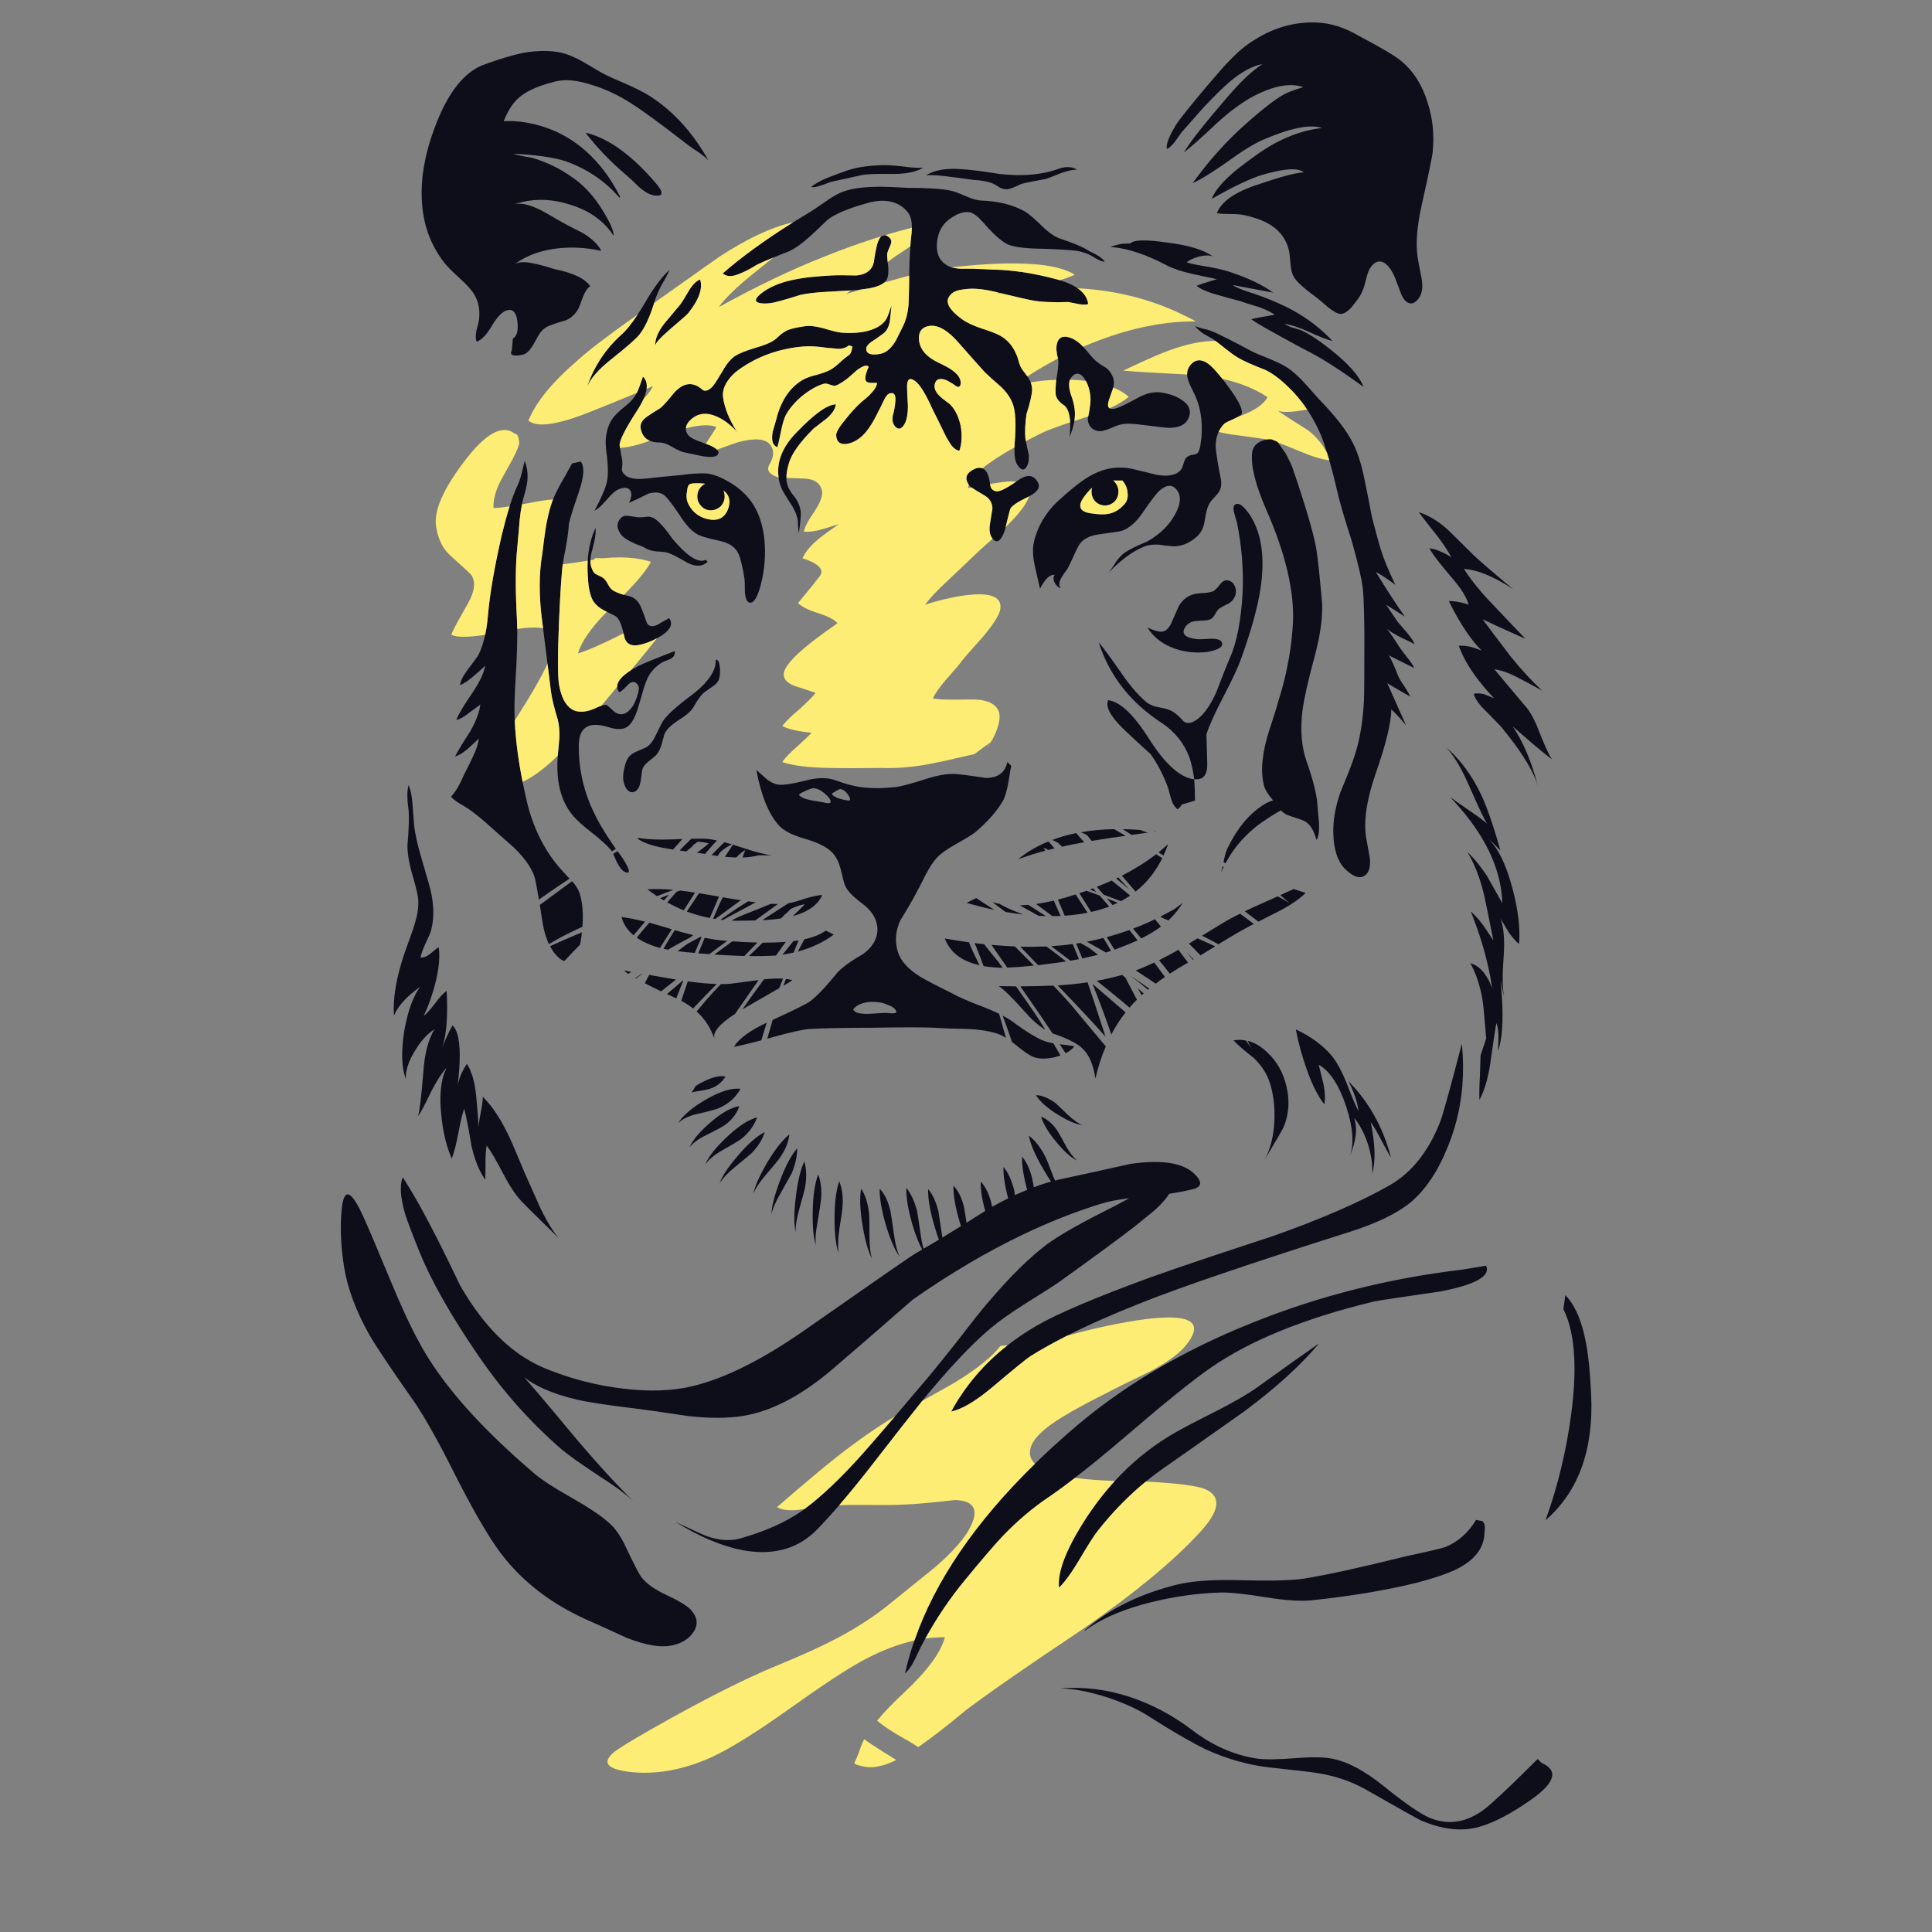 <?xml version="1.0" encoding="utf-8"?>
<!-- Generator: Adobe Illustrator 16.0.0, SVG Export Plug-In . SVG Version: 6.00 Build 0)  -->
<!DOCTYPE svg PUBLIC "-//W3C//DTD SVG 1.1//EN" "http://www.w3.org/Graphics/SVG/1.1/DTD/svg11.dtd">
<svg version="1.1" id="Layer_1" xmlns="http://www.w3.org/2000/svg" xmlns:xlink="http://www.w3.org/1999/xlink" x="0px" y="0px"
	 width="300px" height="300px" viewBox="0 0 300 300" enable-background="new 0 0 300 300" xml:space="preserve">
<rect x="0" y="0" width="300" height="300" fill="#808080" stroke="none"/>
<g>
	<path fill="#0E0E1A" d="M185.725,27.712c1.986-2.675,4.146-5.121,6.479-7.337c3.169-2.917,5.567-4.829,7.2-5.736
		c0.63-0.335,1.619-0.705,2.975-1.109c-2.01-0.697-4.6-0.224-7.768,1.423c-1.688,0.893-3.562,2.269-5.609,4.124
		c-2.206,2.094-3.929,3.629-5.171,4.606c0.739-1.27,2.26-3.28,4.563-6.029c1.729-2.051,2.924-3.426,3.58-4.124
		c1.438-1.563,2.791-2.756,4.063-3.58c-1.564,0.293-3.246,1.2-5.047,2.721c-0.99,0.824-2.371,2.178-4.146,4.062l-3.367,3.81
		c-0.461,0.656-0.813,1.151-1.049,1.487c-0.461,0.572-0.871,0.942-1.234,1.109c-0.166-0.697,0.322-1.974,1.467-3.83
		c0.545-0.852,2.171-2.882,4.879-6.092c1.674-1.969,2.781-3.218,3.327-3.748c1.313-1.396,2.582-2.463,3.812-3.202
		c3.127-2.011,6.434-2.931,9.924-2.764c2.135,0.112,4.283,0.81,6.446,2.094c3.419,1.8,5.599,3.092,6.531,3.873
		c1.926,1.605,3.301,3.782,4.124,6.532c0.781,2.415,1.031,4.976,0.753,7.683c-0.083,0.739-0.644,3.433-1.676,8.081
		c-0.738,3.238-0.962,5.925-0.669,8.06c0.06,0.425,0.174,1.078,0.347,1.957c0.074,0.393,0.162,0.829,0.263,1.309
		c0.252,1.396,0.133,2.442-0.357,3.14c-0.502,0.698-0.995,0.984-1.484,0.858c-0.443-0.083-0.855-0.495-1.232-1.235
		c-0.444-1.181-0.793-2.099-1.049-2.753v-0.01c-0.529-1.228-1.121-2.01-1.776-2.344c-0.531-0.252-1.048-0.168-1.55,0.251
		c-0.405,0.362-0.711,0.872-0.922,1.528c-0.125,0.502-0.309,1.179-0.545,2.03c-0.062,0.174-0.121,0.341-0.188,0.502
		c-0.221,0.532-0.485,1.007-0.795,1.423c-0.461,0.615-0.83,1.082-1.109,1.403c-0.572,0.572-1.089,0.858-1.55,0.858
		c-0.403,0-1.039-0.328-1.905-0.984c-0.084-0.074-0.162-0.147-0.24-0.219c-0.729-0.641-1.224-1.057-1.476-1.246
		c-2.011-1.479-3.203-2.547-3.58-3.203c-0.293-0.447-0.476-1.061-0.545-1.842l-0.188-1.926c-0.25-1.542-0.979-2.83-2.195-3.862
		c-0.01-0.002-0.018-0.006-0.021-0.011c-1.113-0.907-2.697-1.584-4.752-2.031c-0.527-0.125-1.248-0.188-2.152-0.188
		c-0.979,0-1.697-0.042-2.158-0.126c0.699-1.8,2.793-3.272,6.281-4.417c3.613-1.242,6.021-1.884,7.223-1.926
		c-0.866-0.74-3.002-0.614-6.405,0.377c-1.897,0.572-4.53,1.821-7.894,3.748c0.42-1.103,1.383-2.331,2.89-3.685
		c0.698-0.656,1.935-1.619,3.704-2.889c0.021-0.014,0.041-0.029,0.063-0.042c3.429-2.529,6.916-3.994,10.47-4.396
		c-1.802-0.614-4.813-0.021-9.043,1.779c-1.367,0.572-3.22,1.703-5.548,3.391c-0.793,0.561-1.521,1.06-2.188,1.497
		c-1.349,0.881-2.447,1.512-3.298,1.895C185.365,28.192,185.542,27.951,185.725,27.712z M199.928,50.563
		c0.208,0.104,0.444,0.202,0.713,0.293l1.233,0.356c1.313,0.572,2.813,1.535,4.5,2.889c2.856,2.205,4.642,4.19,5.351,5.956
		c0.002,0.01,0.006,0.02,0.01,0.031c-0.008-0.006-0.016-0.013-0.021-0.021c-3.772-2.738-6.81-4.664-9.106-5.778
		c-0.193-0.083-1.994-1.067-5.398-2.952c-1.688-0.949-2.659-1.542-2.911-1.779c0.462-0.126,1.677-0.356,3.646-0.69
		c-0.491-0.349-1.188-0.698-2.082-1.047c-0.146-0.055-0.295-0.111-0.449-0.167c-1.313-0.376-2.232-0.67-2.766-0.879
		c-1.563-0.405-2.756-0.733-3.578-0.984c-0.293-0.079-0.568-0.159-0.826-0.241c-1.086-0.347-1.899-0.734-2.44-1.162
		c0.378-0.167,1.425-0.517,3.142-1.046c-1.633-0.335-2.9-0.607-3.81-0.816c-1.647-0.363-2.938-0.789-3.874-1.277
		c-3.251-1.73-6.189-2.701-8.813-2.91c0.334-0.153,0.914-0.314,1.738-0.481l1.338-0.063c0.529-0.572,2.44-0.614,5.734-0.125
		c3.321,0.405,5.682,1.123,7.075,2.156c-0.485-0.209-1.188-0.209-2.095,0c-0.905,0.251-1.563,0.558-1.969,0.921
		c0.655,0.209,1.863,0.453,3.621,0.732c1.43,0.268,2.566,0.554,3.414,0.858c0.077,0.027,0.154,0.055,0.229,0.083
		c2.583,0.894,4.634,1.898,6.153,3.015l-6.278-1.172c0.21,0.195,0.886,0.502,2.028,0.921c1.855,0.573,3.646,1.249,5.358,2.031
		c1.323,0.59,2.573,1.275,3.748,2.052c1.599,1.056,3.058,2.284,4.374,3.685c-0.738-0.168-1.967-0.642-3.686-1.424
		c-1.166-0.535-2.178-0.901-3.035-1.099c-0.258-0.062-0.502-0.107-0.731-0.136C199.6,50.385,199.754,50.476,199.928,50.563z
		 M197.102,55.712c1.241,0.506,2.196,0.981,2.869,1.424c0.78,0.53,1.625,1.283,2.531,2.261c0.531,0.586,1.285,1.431,2.262,2.533
		c2.555,2.624,4.299,4.864,5.233,6.721c0.461,0.866,0.866,1.889,1.213,3.066c0.063,0.196,0.122,0.398,0.179,0.607
		c0.174,0.639,0.329,1.319,0.471,2.041c0.279,1.312,0.674,3.287,1.176,5.924c0.611,2.415,1.082,4.118,1.4,5.108
		c0.377,1.27,1.116,3.07,2.219,5.401c-1.312-0.977-2.314-1.632-3.016-1.968c0.813,1.32,1.579,2.538,2.303,3.653
		c0.785,1.205,1.52,2.29,2.199,3.255l-2.91-1.842l1.737,2.575c0.013,0.02,0.034,0.051,0.063,0.094
		c0.178,0.219,0.646,0.76,1.402,1.623c0.627,0.74,1.039,1.361,1.232,1.863c-0.238-0.168-0.979-0.538-2.223-1.11
		c-0.893-0.46-1.59-0.893-2.092-1.297c0.418,0.488,1.096,1.472,2.029,2.951c0.041,0.084,0.434,0.601,1.174,1.549
		c0.502,0.614,0.853,1.145,1.045,1.591c-1.759-0.866-3.066-1.521-3.936-1.968c0.376,0.614,0.852,1.661,1.424,3.14
		c0.154,0.405,0.48,0.956,0.982,1.654c0.447,0.698,0.755,1.235,0.922,1.612c-1.885-1.075-3.077-1.772-3.58-2.094l2.816,6.312
		l0.094,0.22c-0.053-0.065-0.105-0.128-0.155-0.188c-0.767-0.909-1.474-1.669-2.127-2.282c0,1.018-0.205,2.368-0.616,4.051
		c-0.4,1.641-0.998,3.599-1.791,5.872c-0.172,0.498-0.332,0.987-0.48,1.466c-1.063,3.478-1.396,6.353-1.006,8.625
		c0.084,0.488,0.273,1.514,0.566,3.078c0.126,1.437-0.16,2.358-0.859,2.763c-0.778,0.502-1.806,0.118-3.076-1.152
		c-1.072-1.116-1.651-2.881-1.735-5.295c-0.084-1.94,0.269-4.076,1.047-6.407c0.063-0.157,0.136-0.314,0.199-0.471
		c0.854-2.043,1.503-3.701,1.938-4.972c0.074-0.23,0.146-0.446,0.209-0.649c0.737-2.303,1.19-5.059,1.359-8.27
		c0.041-0.809,0.063-3.6,0.063-8.373c0-0.591,0-1.156,0-1.696c-0.008-1.377-0.024-2.581-0.053-3.611
		c-0.039-1.783-0.104-3.05-0.199-3.801c-0.166-1.437-0.737-3.879-1.715-7.326c-1.117-3.447-1.877-6.057-2.281-7.83
		c-0.146-0.648-0.301-1.291-0.463-1.926c-0.01-0.046-0.021-0.092-0.028-0.137c-0.228-0.885-0.464-1.757-0.714-2.617
		c-0.108-0.373-0.221-0.743-0.334-1.109c-0.158-0.519-0.323-1.032-0.491-1.539c-0.502-1.507-1.265-3.084-2.282-4.731
		c-0.105-0.165-0.215-0.329-0.324-0.492c-0.938-1.391-1.938-2.58-3.004-3.569c-1.229-1.2-2.398-2.065-3.518-2.596
		c-1.928-0.739-3.344-1.374-4.25-1.905c-0.488-0.293-1.145-0.768-1.969-1.423c-0.608-0.491-1.104-0.879-1.485-1.162
		c-0.159-0.12-0.3-0.221-0.419-0.304c-0.697-0.377-1.207-0.663-1.527-0.858c-0.544-0.376-0.979-0.789-1.298-1.235
		c0.126,0.167,0.804,0.391,2.031,0.67c0.778,0.251,1.498,0.558,2.153,0.921c0.48,0.215,1.359,0.659,2.64,1.329
		c0.465,0.248,0.979,0.523,1.55,0.827c0.486,0.293,1.516,0.747,3.077,1.361C197.005,55.67,197.055,55.69,197.102,55.712z
		 M238.059,115.543c-0.877-0.75-1.935-1.664-3.17-2.742c0.551,0.792,1.071,1.692,1.563,2.701c0.512,1.044,0.986,2.207,1.434,3.485
		c0.331,0.97,0.646,2.006,0.941,3.109c-0.247-0.848-0.652-1.787-1.217-2.816c-0.609-1.132-1.414-2.374-2.404-3.726
		c-0.643-0.872-1.357-1.79-2.156-2.753c-0.042-0.042-0.82-0.845-2.345-2.407c-1.033-0.991-1.654-1.877-1.863-2.659
		c0.418-0.112,0.956-0.091,1.612,0.063c0.334,0.125,0.852,0.335,1.55,0.628c-0.854-0.899-1.614-1.778-2.293-2.638
		c-1.511-1.932-2.575-3.768-3.19-5.505c0.936-0.112,2.121,0.14,3.56,0.753c-1.7-1.713-3.349-4.169-4.94-7.369
		c-0.058-0.111-0.113-0.223-0.168-0.335c0.327,0,0.662,0.021,1.006,0.063c0.658,0.088,1.352,0.255,2.072,0.502
		c-0.085-0.317-0.214-0.656-0.388-1.015c-0.478-0.989-1.29-2.13-2.438-3.423c-0.593-0.7-1.109-1.328-1.55-1.884
		c-0.875-1.099-1.446-1.908-1.717-2.428c0.907,0.083,2.038,0.537,3.392,1.361c-0.572-1.075-1.373-2.269-2.406-3.58
		c-1.146-1.438-2.021-2.568-2.639-3.392c1.396,0.419,2.833,1.263,4.313,2.533c0.221,0.193,1.278,1.233,3.184,3.12
		c0.162,0.163,0.329,0.331,0.503,0.502c0.813,0.855,2.991,2.753,6.532,5.694c0.041,0.035,0.083,0.07,0.125,0.104
		c-0.056-0.034-0.104-0.069-0.157-0.104c-2.933-1.9-5.428-2.912-7.482-3.035c0.728,1.163,1.707,2.447,2.939,3.852
		c0.5,0.566,1.039,1.152,1.623,1.758l4.979,5.234c-3-1.326-5.219-2.338-6.654-3.036c2.081,2.774,3.443,4.582,4.093,5.422
		c0.118,0.161,0.214,0.286,0.283,0.376c1.771,2.177,3.413,3.943,4.919,5.296c-1.591-0.865-2.775-1.5-3.561-1.905
		c-1.438-0.781-2.733-1.256-3.895-1.423c1.116,1.354,2.807,3.364,5.066,6.029c0.697,0.907,1.373,2.24,2.029,3.999
		c0.277,0.716,0.541,1.347,0.785,1.894c0.049,0.117,0.098,0.229,0.146,0.335c0.342,0.748,0.646,1.324,0.909,1.727
		c-0.284-0.2-0.738-0.555-1.358-1.068C239.18,116.485,238.661,116.053,238.059,115.543z M198.797,138.99
		c0.643-0.293,1.34-0.607,2.094-0.942l1.842,0.606c-0.894,0.907-2.268,1.85-4.123,2.827c-1.281,0.642-2.353,1.186-3.2,1.632
		c-0.646-0.503-1.351-1.04-2.115-1.612c0.603-0.293,1.229-0.586,1.886-0.88c0.811-0.362,1.893-0.844,3.243-1.444
		c0.754,0.405,1.354,0.76,1.804,1.067l-1.302-1.151C198.88,139.066,198.839,139.031,198.797,138.99z M231.025,141.722
		c-0.229-1.101-0.418-2.018-0.575-2.753c-0.656-2.708-1.522-4.927-2.597-6.657c0.988,0.907,2.002,2.135,3.035,3.685
		c0.402,0.698,1.197,2.114,2.387,4.25c-0.119-4.282-1.787-8.564-5.004-12.843c-0.916-1.219-1.955-2.437-3.117-3.653
		c0.445,0.335,1.408,1.012,2.889,2.03c0.443,0.298,0.852,0.581,1.225,0.848c0.652,0.465,1.194,0.88,1.623,1.246
		c-0.195-0.305-0.506-0.902-0.933-1.79c-0.485-1.027-1.124-2.439-1.915-4.239c-0.777-1.794-1.578-3.273-2.396-4.438
		c-0.342-0.488-0.688-0.92-1.037-1.298c0.447,0.383,0.883,0.791,1.301,1.225c1.564,1.645,2.938,3.679,4.104,6.103
		c0.271,0.59,0.547,1.246,0.825,1.968c0.693,1.806,1.408,4.025,2.146,6.657c-0.905-0.935-1.584-1.591-2.028-1.968
		c1.591,1.438,2.882,4.027,3.874,7.767c0.35,1.295,0.611,2.523,0.794,3.684c0.224,1.388,0.321,2.679,0.306,3.873
		c-0.004,0.403-0.021,0.793-0.054,1.172c-0.162-0.134-0.329-0.291-0.503-0.471c-0.35-0.363-0.721-0.82-1.107-1.371
		c-0.57-0.977-0.998-1.675-1.277-2.094c0.488,1.245,0.664,3.08,0.521,5.506c-0.011,0.211-0.023,0.428-0.041,0.649
		c-0.21,2.917-0.168,4.967,0.125,6.153c-0.251-0.934-0.451-1.854-0.605-2.763c0.531,5.052,0.406,8.729-0.375,11.03
		c0.041-0.989,0.063-1.729,0.063-2.217c0-0.908-0.105-1.625-0.314-2.156c-0.106,0.426-0.354,2.018-0.74,4.771
		c-0.061,0.396-0.116,0.813-0.18,1.256c-0.012,0.08-0.021,0.161-0.028,0.241c-0.368,2.384-0.931,4.271-1.688,5.662
		c-0.043-0.854-0.021-2.061,0.063-3.622c0.006-0.146,0.013-0.284,0.021-0.418c0.055-1.563,0.084-2.517,0.084-2.851l0.387-1.172
		l0.492-1.483c-0.252-3.154-0.438-5.122-0.563-5.903c-0.2-1.229-0.485-2.372-0.854-3.423c-0.297-0.843-0.646-1.628-1.049-2.355
		c0.791,0.222,1.488,0.715,2.096,1.475c0.496,0.621,0.928,1.42,1.297,2.396c-0.148-1.009-0.334-2.02-0.555-3.037
		c-0.582-2.673-1.412-5.392-2.492-8.154c-0.094-0.232-0.188-0.466-0.281-0.701c0.212,0.17,0.432,0.373,0.658,0.607
		c0.392,0.401,0.807,0.896,1.246,1.486c0.377,0.531,0.914,1.333,1.61,2.408C231.55,144.379,231.27,142.938,231.025,141.722z
		 M227.068,168.633c-0.109,1.328-0.299,2.633-0.564,3.915c-0.387,1.87-0.941,3.693-1.665,5.463c-1.521,3.813-3.446,6.7-5.776,8.669
		c-2.095,1.729-5.273,3.271-9.547,4.627c-15.395,4.883-26.168,8.555-32.322,11.01c-4.357,1.723-8.188,3.414-11.491,5.088
		c-2.144,1.084-4.062,2.158-5.759,3.227c-0.527,0.335-2.5,1.938-5.901,4.813c-2.558,2.138-4.668,3.386-6.343,3.746
		c2.161-3.978,5.076-7.405,8.75-10.289c1.402-1.103,2.918-2.125,4.542-3.065c3.362-1.924,9.272-4.433,17.729-7.517
		c4.021-1.438,10.301-3.553,18.842-6.344c7.551-2.666,13.629-5.31,18.233-7.934c3.363-1.928,5.953-5.15,7.767-9.672
		c0.112-0.295,0.267-0.741,0.451-1.342c0.241-0.791,0.543-1.854,0.91-3.18c0.536-1.943,1.205-4.466,2.01-7.562
		c0.021-0.077,0.043-0.153,0.063-0.229c0.008,0.076,0.017,0.152,0.021,0.229C227.223,164.46,227.238,166.574,227.068,168.633z
		 M243.953,206.797c-0.285-1.333-0.684-2.512-1.194-3.538l0.314-2.155c1.311,1.373,2.28,3.396,2.909,6.07
		c0.084,0.346,0.16,0.7,0.229,1.067c0.043,0.2,0.084,0.409,0.126,0.628c0.338,1.88,0.584,4.42,0.731,7.62
		c0.42,8.583-1.938,15.108-7.074,19.573c1.926-5.373,3.259-10.914,3.998-16.623c0.439-3.363,0.589-6.33,0.438-8.896
		C244.355,209.184,244.195,207.934,243.953,206.797z M185.912,269.234c2.96,2.082,6.063,3.361,9.305,3.842
		c1.201,0.166,3.154,0.145,5.862-0.064c2.497-0.209,4.401-0.188,5.715,0.064c2.388,0.445,5.039,1.841,7.956,4.188
		c3.404,2.748,5.848,4.43,7.326,5.045c3.195,1.271,6.293,0.57,9.295-2.095c1.689-1.479,4.15-3.837,7.391-7.075l0.606,0.605
		c2.68,1.158,2.128,3.07-1.654,5.736c-3.042,2.135-5.708,3.531-7.996,4.188c-2.751,0.781-5.813,0.434-9.19-1.047
		c-0.361-0.168-3.209-1.766-8.541-4.794c-2.137-1.2-4.543-2.024-7.223-2.47c-0.572-0.127-3.154-0.436-7.746-0.922
		c-3.25-0.377-6.539-1.319-9.856-2.826c-0.813-0.396-1.724-0.873-2.731-1.445c-1.761-0.982-3.82-2.23-6.188-3.746
		c-1.604-1.02-3.68-1.961-6.219-2.826c-2.834-0.906-5.297-1.382-7.392-1.424c3.601-0.279,7.166,0.152,10.698,1.298
		c3.419,1.116,6.622,2.8,9.607,5.046C185.262,268.761,185.587,269.003,185.912,269.234z M222.704,244.99
		c-0.853,0.27-1.804,0.539-2.849,0.807c-4.633,1.146-10.033,2.045-16.201,2.702c-1.76,0.167-4.141,0.006-7.141-0.481
		c-3.236-0.531-5.574-0.772-7.015-0.731c-3.528,0.11-7.063,0.604-10.593,1.466c-3.958,0.969-7.165,2.264-9.619,3.885
		c-0.271,0.184-0.533,0.365-0.786,0.557h-0.125c0.151-0.135,0.31-0.27,0.461-0.397c3.709-3.114,8.354-5.36,13.94-6.741
		c2.348-0.572,5.609-0.803,9.8-0.688c2.05,0.055,3.832,0.07,5.348,0.052c0.97-0.019,1.826-0.049,2.576-0.096
		c0.754-0.048,1.397-0.107,1.938-0.188c3.572-0.572,8.826-1.725,15.764-3.453c3.643-0.783,5.736-1.276,6.279-1.486
		c1.928-0.781,3.502-2.178,4.729-4.188l0.981,0.188c0.254,0.293,0.379,0.577,0.379,0.858c0,0.166-0.021,0.493-0.063,0.981
		c-0.012,0.588-0.112,1.146-0.305,1.675c-0.521,1.471-1.729,2.721-3.632,3.749C225.634,243.965,224.343,244.479,222.704,244.99z
		 M130.31,233.729c-1.289,1.494-2.492,2.811-3.611,3.946c-1.322,1.302-2.822,2.222-4.501,2.763c-1.872,0.601-3.965,0.727-6.28,0.379
		c-0.235-0.037-0.468-0.08-0.702-0.127c-3.173-0.615-6.617-2.074-10.331-4.373c2.958,1.396,4.584,2.136,4.878,2.22
		c1.842,0.653,3.544,0.778,5.107,0.377c3.936-1.116,7.16-2.558,9.671-4.313c0.13-0.094,0.258-0.188,0.388-0.283
		c2.694-2,5.704-4.862,9.033-8.594c1.302-1.47,2.974-3.399,5.013-5.799c1.047-1.229,2.188-2.572,3.423-4.041
		c2.136-2.429,5.213-6.252,9.232-11.472c3.741-4.636,7.146-8.181,10.218-10.638c1.771-1.437,4.936-3.308,9.482-5.607
		c1.479-0.729,2.818-1.432,4.02-2.114c-1.8,0.224-3.279,0.517-4.438,0.88c-3.965,1.229-7.977,2.813-12.037,4.752
		c-5.609,2.683-11.312,6.043-17.104,10.09c-5.499,4.804-9.623,8.375-12.372,10.721c-4.927,4.229-9.645,6.691-14.152,7.391
		c-2.344,0.362-5.122,0.362-8.332,0c-0.13-0.021-0.259-0.035-0.388-0.053c-3.45-0.52-6.07-0.893-7.861-1.12
		c-4.382-0.528-7.376-0.983-8.981-1.358c-1.979-0.457-3.707-1.017-5.181-1.676c-1.186-0.527-2.208-1.119-3.067-1.779
		c0.54,0.615,1.171,1.345,1.895,2.188c1.683,1.973,3.863,4.571,6.542,7.798c1.447,1.689,2.807,3.235,4.083,4.638
		c1.583,1.731,3.034,3.242,4.354,4.531c-1.2-1.102-2.902-2.352-5.108-3.746c-0.068-0.045-0.134-0.09-0.199-0.137
		c-2.768-1.828-4.676-3.179-5.726-4.051c-2.757-2.389-5.333-4.971-7.725-7.745c-1.36-1.582-2.662-3.228-3.904-4.933
		c-0.443-0.607-0.879-1.229-1.308-1.854c-4.299-6.252-7.376-11.674-9.232-16.267c-1.061-2.622-1.78-4.517-2.156-5.675
		c-0.231-0.764-0.406-1.474-0.523-2.125c-0.175-0.95-0.231-1.785-0.167-2.502c0.044-0.451,0.135-0.854,0.272-1.213
		c0.138,0.209,0.278,0.424,0.419,0.648c0.685,1.074,1.431,2.338,2.24,3.789c1.776,3.193,3.852,7.297,6.229,12.309
		c0.01,0.021,0.02,0.04,0.031,0.063c0.942,1.638,1.927,3.136,2.952,4.489c1.805,2.39,3.738,4.344,5.799,5.859
		c1.478,1.082,3.02,1.944,4.626,2.59c1.411,0.574,2.841,1.076,4.292,1.506c2.053,0.607,4.146,1.068,6.28,1.381
		c4.075,0.615,7.711,0.637,10.907,0.063c5.261-0.99,11.437-3.947,18.526-8.876c0.807-0.563,1.585-1.106,2.336-1.633
		c9.455-6.608,14.447-10.063,14.978-10.363c0.334-0.194,0.684-0.396,1.048-0.604c-0.503-0.906-0.999-2.162-1.487-3.77
		c-0.698-2.387-1.026-4.318-0.984-5.8c0.698,0.824,1.257,2.019,1.674,3.58c0.083,0.403,0.266,1.601,0.545,3.58
		c0.126,0.896,0.279,1.651,0.46,2.28c0.74-0.418,1.536-0.887,2.387-1.401c-0.237-0.628-0.468-1.332-0.691-2.113
		c-0.698-2.388-1.026-4.299-0.984-5.735c0.698,0.781,1.235,1.955,1.612,3.519c0.07,0.404,0.251,1.61,0.544,3.621
		c0.014,0.126,0.034,0.252,0.063,0.378c0.893-0.545,1.856-1.139,2.888-1.777c-0.07-0.185-0.132-0.371-0.188-0.565
		c-0.698-2.372-1.025-4.277-0.984-5.716c0.782,0.822,1.339,1.988,1.675,3.496c0.055,0.309,0.173,1.061,0.355,2.263
		c0.922-0.589,1.894-1.202,2.91-1.845c-0.53-1.842-0.763-3.354-0.69-4.543c0.739,0.822,1.277,1.912,1.612,3.268
		c0.041,0.126,0.09,0.342,0.146,0.646c0.836-0.475,1.668-0.912,2.49-1.315c-0.529-1.97-0.773-3.597-0.732-4.879
		c0.699,0.823,1.25,2.017,1.654,3.579c0.014,0.068,0.057,0.334,0.125,0.797c0.646-0.294,1.277-0.565,1.904-0.817
		c-0.57-2.093-0.837-3.812-0.795-5.147c0.74,0.865,1.277,2.059,1.611,3.58c0.043,0.166,0.111,0.559,0.211,1.172
		c0.906-0.35,1.8-0.644,2.679-0.881c-0.362-0.527-0.731-1.123-1.108-1.777c-1.271-2.135-2.053-3.921-2.346-5.357
		c0.907,0.655,1.73,1.682,2.471,3.076c0.209,0.377,0.662,1.485,1.36,3.328c0.084,0.193,0.168,0.385,0.251,0.564
		c0.446-0.125,0.895-0.229,1.339-0.313c1.606-0.335,5.075-1.095,10.406-2.281c4.926-0.697,8.256-0.146,9.983,1.653
		c0.979,0.99,1.056,1.688,0.229,2.093c-0.316,0.17-1.423,0.42-3.309,0.756c-0.236,0.041-0.545,0.09-0.922,0.146
		c-0.434,0.696-1.114,1.485-2.051,2.364c-0.279,0.252-1.361,1.139-3.246,2.66c-2.261,1.758-6.142,4.609-11.64,8.563
		c-0.739,0.529-2.589,1.717-5.548,3.561c-2.262,1.438-4.025,2.691-5.296,3.769c-2.513,2.094-5.59,5.297-9.232,9.608
		c-0.342,0.401-0.792,0.95-1.351,1.645c-1.589,1.972-4.056,5.113-7.4,9.431C133.829,229.518,131.998,231.773,130.31,233.729z
		 M100.311,245.672c0.752,0.697,1.789,1.352,3.108,1.969c1.968,0.906,3.259,1.688,3.873,2.344c1.033,1.146,1.159,2.299,0.377,3.455
		c-0.74,1.104-1.912,1.799-3.517,2.096c-1.689,0.318-3.985-0.094-6.888-1.235c-3.209-1.479-5.428-2.481-6.656-3.015
		c-0.932-0.436-1.833-0.895-2.701-1.385c-4.174-2.34-7.607-5.313-10.3-8.918c-0.229-0.313-0.467-0.646-0.711-1.004
		c-1.745-2.574-3.825-6.234-6.239-10.992c-1.481-2.961-2.814-5.473-3.998-7.532c-0.664-1.162-1.282-2.183-1.853-3.06
		c-0.326-0.5-0.637-0.953-0.932-1.358c-3.28-4.677-5.436-7.899-6.468-9.675c-2.135-3.768-3.468-7.354-3.999-10.76
		c-0.488-3.125-0.607-6.043-0.355-8.75c0.321-3.447,1.409-3.16,3.266,0.857c0.656,1.396,2.066,4.703,4.229,9.923
		c1.689,4.104,3.21,7.384,4.564,9.841c1.236,2.307,2.823,4.686,4.762,7.127c1.005,1.271,2.104,2.559,3.297,3.862
		c2.761,3.015,6.026,6.127,9.798,9.337c1.075,0.93,2.865,2.105,5.37,3.527c0.16,0.095,0.324,0.189,0.492,0.283
		c2.666,1.521,4.592,2.815,5.778,3.894c0.99,0.864,1.891,2.198,2.701,3.999c1.075,2.26,1.814,3.698,2.219,4.313
		C99.739,245.107,100,245.395,100.311,245.672z M62.974,159.057c0.539-2.572,1.292-4.509,2.261-5.811
		c-2.051,1.438-3.406,2.917-4.061,4.438c-0.087-1.205-0.021-2.529,0.199-3.967c0.305-2.04,0.916-4.311,1.832-6.814
		c0.698-1.884,1.13-3.154,1.298-3.81c0.447-1.563,0.565-2.896,0.356-3.999c-0.07-0.544-0.398-1.822-0.984-3.832
		c-0.123-0.459-0.227-0.899-0.314-1.318c-0.196-0.976-0.293-1.847-0.293-2.617c0.009-0.102,0.016-0.202,0.021-0.304
		c0.192-2.275,0.248-3.981,0.167-5.118c-0.126-0.907-0.188-1.584-0.188-2.031c-0.042-0.781,0.021-1.438,0.188-1.968
		c0.321,0.782,0.523,1.807,0.606,3.077c0.168,2.051,0.251,3.14,0.251,3.266c0.08,0.625,0.195,1.292,0.346,1.999
		c0.17,0.783,0.382,1.617,0.639,2.502c0.088,0.306,0.189,0.655,0.303,1.047c0.263,0.913,0.595,2.057,0.995,3.433
		c0.781,2.707,0.9,5.107,0.356,7.202c-0.112,0.418-0.418,1.137-0.921,2.156c-0.405,0.907-0.648,1.605-0.732,2.093
		c0.488,0.042,1.004-0.161,1.549-0.607c0.655-0.572,1.081-0.9,1.277-0.984c0.131,0.906,0.118,1.959-0.042,3.161
		c-0.096,0.701-0.243,1.456-0.439,2.261c-0.46,1.842-1.074,3.588-1.842,5.234c0.446-0.336,1.04-0.993,1.779-1.971
		c0.698-0.947,1.291-1.582,1.779-1.902c0.095,1.846,0.095,3.461,0,4.846c-0.061,0.941-0.165,1.779-0.314,2.512
		c-0.113,0.563-0.253,1.063-0.418,1.496c0.265-0.646,0.513-1.229,0.743-1.733c0.341-0.746,0.645-1.341,0.911-1.779
		c0.2,0.199,0.375,0.462,0.523,0.785c0.614,1.354,0.747,3.786,0.397,7.295c-0.047,0.47-0.103,0.956-0.167,1.466
		c0.078-0.49,0.204-0.979,0.376-1.453c0.258-0.72,0.621-1.42,1.089-2.104c0.188,0.272,0.358,0.591,0.513,0.95
		c0.031,0.209,0.104,0.396,0.22,0.564c0.068,0.195,0.135,0.401,0.199,0.618c0.211,0.761,0.375,1.646,0.492,2.657
		c0.125,1.188,0.266,2.891,0.419,5.107c0-0.572,0.104-1.367,0.314-2.389c0.007-0.037,0.014-0.074,0.021-0.113
		c0.105-0.55,0.183-1.021,0.23-1.426c0.042-0.342,0.063-0.632,0.063-0.867c0.107,0.107,0.216,0.221,0.324,0.336
		c0.645,0.688,1.262,1.482,1.853,2.385c0.4,0.604,0.787,1.259,1.162,1.959c0.159,0.305,0.315,0.613,0.471,0.933
		c0.306,0.565,0.962,2.06,1.968,4.47c0.233,0.557,0.485,1.159,0.753,1.813l0.011,0.01c0.44,1.016,1.19,2.696,2.25,5.045
		c0.006,0.02,0.013,0.035,0.021,0.055c0.398,0.854,0.8,1.631,1.204,2.334c0.578,1.021,1.161,1.883,1.748,2.584
		c-0.843-0.817-1.6-1.559-2.272-2.22c-1.094-1.069-1.967-1.933-2.616-2.586c-0.378-0.381-0.683-0.69-0.911-0.931
		c-0.907-0.979-1.85-2.407-2.827-4.291c-1.116-2.137-1.961-3.574-2.533-4.313c-0.125,0.612-0.188,1.492-0.188,2.639
		c0,1.313-0.015,2.197-0.042,2.658c-0.949-1.354-1.668-3.142-2.157-5.357c-0.005-0.03-0.008-0.063-0.01-0.096
		c-0.416-2.506-0.782-4.363-1.099-5.578c-0.293,0.822-0.6,2.113-0.921,3.871c-0.253,1.313-0.508,2.375-0.764,3.191
		c-0.079,0.26-0.159,0.492-0.24,0.701c-0.068-0.15-0.135-0.311-0.199-0.473c-0.739-1.81-1.224-3.993-1.455-6.563
		c-0.23-2.412-0.105-4.384,0.376-5.915c0.135-0.422,0.296-0.81,0.481-1.161c-0.276,0.293-0.562,0.646-0.858,1.067
		c-0.491,0.699-1.007,1.578-1.549,2.637c-0.935,1.97-1.612,3.238-2.031,3.813c0.251-0.906,0.523-3.188,0.816-6.847
		c0.019-0.268,0.039-0.526,0.063-0.785c0.072-0.721,0.169-1.4,0.292-2.041c0.302-1.518,0.756-2.784,1.361-3.811
		c-1.103,0.698-2.107,1.809-3.014,3.328c-0.991,1.591-1.466,3.043-1.423,4.354c-0.656-1.717-0.74-4.174-0.251-7.367
		C62.83,159.777,62.9,159.41,62.974,159.057z M84.924,132.071c0.761,1.216,1.63,2.344,2.606,3.381
		c0.223,0.251,0.523,0.579,0.9,0.984c-1.688,1.117-3.161,2.122-4.417,3.015c-0.112,0.084-0.224,0.167-0.335,0.251
		c-0.321-1.982-0.558-3.196-0.711-3.643c-0.357-0.988-0.968-1.996-1.832-3.025c-0.419-0.501-0.897-1.007-1.435-1.518
		c-1.925-1.689-3.342-2.945-4.25-3.769c-0.972-0.853-1.849-1.546-2.626-2.083c-0.305-0.209-0.594-0.394-0.869-0.555
		c-1.033-0.572-1.668-1.046-1.905-1.423c0.698-0.739,1.375-1.891,2.031-3.454c0.614-1.187,1.061-2.086,1.339-2.7
		c0.545-1.145,0.852-2.087,0.922-2.827c-0.768,0.698-1.34,1.229-1.717,1.591c-0.74,0.614-1.396,1.005-1.968,1.173
		c0.447-0.866,1.229-2.156,2.345-3.873c0.561-0.981,0.979-1.895,1.256-2.742c0.161-0.505,0.272-0.987,0.335-1.445
		c-0.125,0.084-0.719,0.517-1.779,1.298c-0.217,0.177-0.429,0.334-0.639,0.471c-0.462,0.31-0.906,0.523-1.33,0.638
		c0.054-0.149,0.127-0.32,0.22-0.512c0.393-0.82,1.135-2.031,2.23-3.632c1.078-1.598,1.745-2.949,1.999-4.051
		c0.02-0.082,0.038-0.162,0.053-0.241c-0.36,0.334-0.684,0.631-0.974,0.89c-0.344,0.306-0.641,0.561-0.89,0.764
		c-0.692,0.61-1.361,1.06-2.01,1.351l-0.021,0.011c0-0.545,0.391-1.347,1.172-2.408c0.991-1.312,1.549-2.073,1.674-2.282
		c0.435-0.908,0.78-1.951,1.037-3.13c0.195-0.908,0.338-1.895,0.429-2.962c0.293-3.447,1.033-7.718,2.219-12.813
		c0.392-1.6,0.776-2.992,1.152-4.176c0.408-1.303,0.806-2.353,1.193-3.15c0.237-0.489,0.46-1.145,0.67-1.968
		c0.251-1.074,0.418-1.73,0.502-1.967c0.321,0.977,0.46,1.856,0.419,2.638c0,0.614-0.161,1.479-0.482,2.596
		c-0.144,0.457-0.273,0.97-0.387,1.539c-0.148,0.745-0.271,1.586-0.366,2.522c-0.07,0.949-0.188,2.324-0.356,4.125
		c-0.293,2.749-0.314,6.448-0.063,11.095c0.024,0.492,0.042,1.029,0.053,1.612c0,0.309,0,0.63,0,0.963
		c-0.006,1.24-0.045,2.656-0.115,4.25c-0.195,3.173-0.3,5.372-0.314,6.594c0,0.089,0,0.173,0,0.252
		c-0.006,0.695,0.007,1.414,0.042,2.156c0.119,2.848,0.524,6.02,1.214,9.515c0.229,1.141,0.487,2.316,0.775,3.527
		C82.601,127.576,83.603,129.958,84.924,132.071z M81.658,39.959c-0.633,0.318-1.223,0.685-1.77,1.099
		c0.271-0.185,0.62-0.296,1.047-0.335c0.549-0.048,1.227,0.022,2.031,0.209c0.823,0.167,1.87,0.454,3.14,0.858
		c2.875,0.573,4.724,1.459,5.547,2.659c-0.404,0.237-0.774,0.768-1.109,1.591c-0.446,1.229-0.69,1.863-0.732,1.905
		c-0.502,0.866-1.158,1.466-1.968,1.801c-1.033,0.279-1.898,0.565-2.596,0.858c-0.739,0.279-1.354,0.893-1.842,1.842
		c-0.614,1.187-1.109,1.926-1.486,2.219c-0.321,0.321-0.873,0.502-1.654,0.544c-0.824,0.042-1.088-0.224-0.795-0.795l0.167-1.843
		c0.656-0.376,0.886-1.297,0.691-2.763c-0.209-1.438-0.81-1.954-1.8-1.55c-0.698,0.293-1.431,1.096-2.198,2.408
		c-0.781,1.312-1.542,2.107-2.282,2.387c-0.208-0.279-0.229-0.872-0.063-1.779c0.279-0.949,0.419-1.584,0.419-1.905
		c0.023-0.263,0.034-0.521,0.031-0.774c-0.019-1.082-0.294-2.059-0.827-2.931c-0.404-0.656-1.145-1.472-2.219-2.449
		c-1.186-1.075-1.982-1.877-2.386-2.408c-2.219-2.833-3.392-6.175-3.517-10.028c-0.126-3.377,0.53-6.992,1.967-10.844
		c2.052-5.583,4.696-8.912,7.935-9.986c2.387-0.852,4.299-1.424,5.736-1.717c2.219-0.405,4.208-0.426,5.966-0.063
		c0.949,0.21,2.059,0.663,3.329,1.361c0.697,0.405,1.744,1.019,3.14,1.842c0.698,0.377,1.912,0.928,3.643,1.654
		c1.563,0.698,2.749,1.298,3.559,1.8c2.611,1.646,4.917,3.805,6.918,6.479c0.297,0.399,0.586,0.807,0.869,1.225
		c0.51,0.76,0.999,1.556,1.465,2.386c-0.317-0.344-0.777-0.731-1.382-1.162c-0.035-0.025-0.07-0.049-0.104-0.073
		c-0.865-0.572-1.402-0.942-1.612-1.109l-1.549-1.183l-2.072-1.581c-2.345-1.758-4.068-2.986-5.17-3.685
		c-1.926-1.242-3.838-2.17-5.737-2.784c-1.354-0.447-2.421-0.712-3.203-0.795c-1.102-0.168-2.191-0.105-3.265,0.188
		c-2.052,0.531-3.629,1.187-4.731,1.968c-1.214,0.782-2.205,2.156-2.973,4.125c0.907-0.07,1.898-0.028,2.973,0.125
		c5.094,0.74,9.281,3.245,12.561,7.516c0.415,0.528,0.823,1.114,1.225,1.758c0.443,0.699,0.879,1.466,1.309,2.303l-0.063,0.189
		L95.3,29.732c-0.332-0.336-0.674-0.657-1.025-0.963c-1.849-1.618-3.991-2.859-6.427-3.727c-1.829-0.6-4.557-0.991-8.186-1.172
		c0.726,0.223,1.709,0.433,2.952,0.628c2.247,0.656,4.319,1.661,6.217,3.015c1.167,0.786,2.245,1.788,3.234,3.004
		c0.713,0.875,1.379,1.862,1.999,2.962c0.824,1.438,1.235,2.484,1.235,3.14c-1.272-1.942-3.062-3.39-5.37-4.344
		c-0.527-0.217-1.082-0.41-1.665-0.576c-2.986-0.907-5.819-0.886-8.5,0.063c0.907-0.293,2.122-0.091,3.643,0.607
		c0.447,0.168,1.598,0.803,3.455,1.905c0.139,0.079,0.292,0.166,0.461,0.262c0.746,0.404,1.799,0.952,3.161,1.643
		c1.438,0.866,2.4,1.794,2.889,2.785c-2.33-0.531-4.647-0.656-6.95-0.377C84.625,38.817,83.038,39.274,81.658,39.959z
		 M139.542,26.99c-0.274,0.014-0.556,0.021-0.848,0.021c-2.583-0.042-4.222,0.021-4.92,0.188l-4.751,1.046
		c-0.563,0.216-1.016,0.379-1.361,0.492c-0.06,0.019-0.115,0.037-0.167,0.052c-0.655,0.251-1.173,0.335-1.549,0.251
		c0.585-0.489,1.409-0.956,2.469-1.403c0.038-0.015,0.077-0.029,0.116-0.042c0.607-0.248,1.456-0.562,2.543-0.942
		c1.424-0.586,3.371-0.921,5.841-1.005c0.698-0.028,1.765,0.035,3.203,0.188c0.279,0.042,0.548,0.077,0.806,0.104
		c1.014,0.123,1.835,0.151,2.46,0.083C142.461,26.59,141.18,26.911,139.542,26.99z M167.176,26.341
		c-0.679,0.016-1.492,0.197-2.439,0.544c-1.396,0.572-2.213,0.879-2.446,0.921c-1.646,0.292-2.882,0.544-3.706,0.753
		c-0.895,0.447-1.548,0.712-1.967,0.796c-0.405,0.083-0.84,0.021-1.301-0.188c-0.486-0.321-0.873-0.545-1.149-0.67
		c-0.669-0.293-1.685-0.481-3.035-0.565c-1.633-0.237-2.839-0.397-3.622-0.481c-1.438-0.21-2.672-0.293-3.705-0.251
		c1.396-0.823,3.266-1.131,5.61-0.921c1.354,0.084,3.287,0.328,5.799,0.733c2.54,0.292,4.854,0.229,6.949-0.189
		c0.569-0.083,1.431-0.327,2.573-0.732c0.964-0.244,1.785-0.17,2.472,0.22c0.021,0.008,0.043,0.019,0.063,0.031
		C167.238,26.341,167.207,26.341,167.176,26.341z M141.175,42.806c0.021-1.645,0.081-3.163,0.178-4.553
		c0.019-0.284,0.041-0.563,0.063-0.838c0.114-0.916,0.173-1.603,0.177-2.063c0.004-0.155,0.001-0.284-0.01-0.387
		c-0.028-0.99-0.314-1.751-0.858-2.281c-1.396-1.479-3.384-1.87-5.966-1.172c-0.571,0.158-1.108,0.319-1.612,0.481
		c-2.252,0.715-3.83,1.455-4.731,2.219c-1.228,1.2-2.149,2.066-2.763,2.596c-1.116,1.019-2.163,1.759-3.14,2.22
		c-0.916,0.35-1.732,0.675-2.449,0.973c-1.064,0.431-1.915,0.805-2.555,1.12c-1.061,0.656-1.919,1.103-2.575,1.34
		c-1.186,0.544-2.093,0.544-2.721,0c2.983-2.595,6.63-5.239,10.938-7.935c0.791-0.493,1.603-0.988,2.438-1.486
		c0.153-0.07,1.012-0.642,2.576-1.717c1.032-0.74,1.919-1.25,2.658-1.528c1.102-0.419,2.519-0.67,4.25-0.753
		c0.518-0.034,1.138-0.048,1.863-0.042c1.062,0.012,2.345,0.068,3.853,0.168c3.294,0,5.575,0.146,6.846,0.439
		c0.447,0.083,1.228,0.37,2.344,0.858c0.935,0.405,1.688,0.628,2.262,0.67c2.707,0.083,4.989,0.642,6.845,1.674
		c0.357,0.2,0.842,0.57,1.455,1.11c0.366,0.329,0.783,0.72,1.245,1.172c1.032,1.02,1.981,1.675,2.848,1.968
		c0.863,0.288,1.624,0.564,2.282,0.827c0.65,0.267,1.202,0.521,1.654,0.764c0.236,0.168,0.767,0.454,1.59,0.859
		c0.74,0.418,1.193,0.789,1.361,1.109c-0.293,0.042-0.813-0.16-1.549-0.606c-0.813-0.531-1.711-0.879-2.701-1.047
		c-0.609-0.093-1.584-0.173-2.92-0.241c-1.086-0.053-2.408-0.099-3.971-0.137c-1.179-0.057-2.146-0.168-2.896-0.334
		c-0.357-0.079-0.67-0.17-0.935-0.272c-0.819-0.377-1.849-1.221-3.075-2.533c-0.529-0.614-0.94-1.068-1.233-1.361
		c-0.489-0.53-0.956-0.879-1.403-1.046c-0.991-0.321-2.184,0.048-3.58,1.109c-1.103,0.908-1.696,2.164-1.779,3.769
		c-0.083,1.675,0.55,2.827,1.905,3.454c0.122,0.054,0.255,0.103,0.397,0.146c0.383,0.109,0.845,0.18,1.382,0.209
		c0.46,0,1.095,0,1.903,0c0.992,0.042,2.492,0.104,4.502,0.188c2.707,0.167,5.582,0.663,8.625,1.487
		c0.125,0.033,0.246,0.069,0.367,0.104c1.149,0.344,2.08,0.762,2.781,1.256c0.967,0.677,1.516,1.494,1.645,2.45
		c-0.277,0.125-0.786,0.125-1.525,0c-0.783-0.167-1.299-0.272-1.55-0.314c-2.457,0.083-4.319,0-5.591-0.251
		c-0.457-0.069-2.129-0.45-5.014-1.141c-0.019-0.002-0.033-0.006-0.055-0.011c-0.032-0.009-0.066-0.02-0.104-0.031
		c-2.004-0.521-3.649-0.72-4.939-0.597c-0.824,0.084-1.396,0.188-1.717,0.314c-0.572,0.209-0.983,0.58-1.234,1.109
		c-0.363,0.866,0.314,1.933,2.031,3.204c0.698,0.53,1.702,1.019,3.016,1.465c1.563,0.502,2.607,0.914,3.139,1.235
		c1.076,0.656,1.855,1.584,2.348,2.784c0.125,0.196,0.271,0.621,0.438,1.277c0.152,0.502,0.334,0.893,0.545,1.172
		c0.324,0.42,0.578,0.762,0.766,1.026c0.134,0.199,0.229,0.352,0.281,0.461c0.089,0.151,0.164,0.304,0.229,0.46
		c0.171,0.438,0.24,0.899,0.209,1.382c-0.082,0.823-0.366,1.996-0.856,3.517c-0.209,1.479-0.271,2.708-0.188,3.684
		c0.021,0.162,0.054,0.343,0.085,0.545c0.104,0.566,0.258,1.292,0.46,2.177c0.044,0.81-0.097,1.444-0.419,1.905
		c-0.376,0.53-0.828,0.404-1.357-0.377c-0.342-0.502-0.496-1.413-0.461-2.732c0.01-0.405,0.037-0.848,0.084-1.33
		c0.168-2.414,0.067-4.18-0.295-5.296c-0.334-0.991-0.978-1.933-1.927-2.826c-1.146-0.991-1.979-1.751-2.513-2.282
		c-0.418-0.446-1.717-1.905-3.893-4.375c-1.717-2.01-3.252-2.931-4.607-2.764c-1.227,0.168-1.785,0.907-1.673,2.22
		c0.167,1.437,1.137,2.582,2.91,3.433c1.06,0.502,1.779,0.893,2.155,1.172c0.852,0.572,1.319,1.188,1.403,1.842
		c0.042,0.67-0.161,0.921-0.608,0.754c-0.53-0.377-0.92-0.628-1.171-0.754c-0.447-0.279-0.88-0.418-1.299-0.418
		c-0.488,0-0.794,0.244-0.92,0.732c-0.168,0.614,0.055,1.229,0.668,1.843c0.336,0.334,0.874,0.767,1.613,1.298
		c0.824,0.781,1.396,1.912,1.717,3.391c0.251,1.438,0.188,2.728-0.188,3.873c-0.405-0.042-0.811-0.307-1.215-0.795
		c-0.125-0.167-0.397-0.601-0.816-1.298c-0.936-1.926-1.653-3.384-2.157-4.375c-1.061-2.373-1.96-3.825-2.7-4.354
		c-0.907-0.656-1.318-0.251-1.234,1.214c0,0.544,0.042,1.43,0.126,2.659c0,1.102-0.147,1.982-0.44,2.638
		c-0.446,0.865-0.915,1.096-1.403,0.69c-0.489-0.418-0.655-1.032-0.502-1.842c0.209-0.781,0.335-1.465,0.377-2.051
		c0.125-1.104-0.139-1.571-0.795-1.403c-0.335,0.042-0.684,0.454-1.046,1.235c-0.376,0.81-0.628,1.319-0.754,1.528
		c-1.018,2.135-2.023,3.552-3.014,4.25c-0.656,0.489-1.333,0.774-2.031,0.858c-0.935,0.084-1.444-0.328-1.527-1.235
		c-0.084-0.447,0.341-1.242,1.276-2.387c0.907-1.158,1.793-2.128,2.658-2.91c1.563-1.229,2.367-2.212,2.408-2.952
		c-0.335,0-0.607,0-0.817,0c-0.404,0-0.69-0.077-0.859-0.23c-0.278-0.335-0.153-1.096,0.378-2.282
		c-0.293-0.335-0.907-0.154-1.843,0.544c-0.949,0.865-1.527,1.361-1.736,1.487c-0.852,0.614-1.425,0.92-1.717,0.92
		c-0.167,0-0.432-0.063-0.795-0.188c-0.293-0.126-0.58-0.167-0.858-0.126c-1.033,0.293-2.163,0.928-3.392,1.905
		c-1.158,0.991-2.002,1.982-2.533,2.973c-0.279,0.572-0.523,1.389-0.733,2.449c-0.251,1.271-0.439,2.115-0.565,2.533
		c-0.739-0.251-0.983-1.054-0.732-2.407c0.447-1.521,0.712-2.463,0.795-2.827c0.824-2.512,2.156-4.277,3.999-5.296
		c0.461-0.251,1.165-0.496,2.115-0.733c0.894-0.251,1.57-0.502,2.03-0.754c0.447-0.237,1.04-0.705,1.779-1.402
		c0.279-0.251,0.691-0.58,1.236-0.984c0.195-0.209,0.335-0.621,0.418-1.235l-0.544-0.188c-0.377,0.363-0.936,0.544-1.675,0.544
		c-0.112,0-0.726-0.055-1.842-0.167c-1.437-0.209-2.624-0.272-3.56-0.188c-3.781,0.321-7.131,1.528-10.048,3.622
		c-0.739,0.531-1.333,1.145-1.779,1.842c-0.53,0.824-0.74,1.647-0.628,2.471c0.251,1.688,0.97,3.454,2.156,5.296
		c-1.061-1.145-2.149-1.947-3.266-2.407c-1.465-0.615-2.735-0.468-3.81,0.439c-0.537,0.464-0.823,0.945-0.858,1.444
		c-0.005,0.068-0.005,0.138,0,0.209c0.083,0.628,0.474,1.103,1.172,1.423c0.168,0.109,0.814,0.367,1.937,0.775
		c0.179,0.066,0.371,0.136,0.575,0.209c0.539,0.24,0.918,0.471,1.141,0.691c0.313,0.305,0.323,0.591,0.032,0.858
		c-0.321,0.321-1.138,0.362-2.449,0.125c-1.396-0.293-2.282-0.481-2.659-0.565c-0.447-0.084-1.082-0.371-1.905-0.859
		c-0.74-0.446-1.395-0.669-1.968-0.669c-0.574,0-1.065-0.087-1.476-0.262c-0.76-0.326-1.231-0.958-1.414-1.895
		c-0.125-0.698,0.203-1.319,0.984-1.863c0.447-0.321,1.145-0.768,2.093-1.34c0.489-0.419,1.186-1.2,2.094-2.345
		c0.851-0.949,1.709-1.402,2.575-1.361c0.656,0.042,1.291,0.349,1.905,0.921c0.46,0.251,0.998,0.027,1.612-0.67
		c0.237-0.292,0.746-1.095,1.528-2.407c0.544-0.977,1.166-1.716,1.864-2.219c0.656-0.405,1.682-0.816,3.077-1.236
		c1.438-0.404,2.464-0.83,3.077-1.276c0.084-0.042,0.391-0.314,0.921-0.817c0.363-0.279,0.711-0.502,1.047-0.669
		c0.655-0.251,1.535-0.454,2.638-0.607c0.739-0.125,1.71-0.028,2.91,0.293c1.396,0.418,2.337,0.649,2.826,0.69
		c2.178,0.167,3.943-0.063,5.297-0.69c0.781-0.363,1.353-0.852,1.715-1.465c0.168-0.294,0.433-0.991,0.796-2.094
		c-0.028,0.195-0.104,0.914-0.23,2.156c-0.083,0.865-0.355,1.542-0.816,2.031c-0.112,0.125-0.642,0.517-1.591,1.172
		c-0.824,0.488-1.256,0.935-1.299,1.34c-0.041,0.628,0.371,0.942,1.236,0.942c0.699,0,1.271-0.125,1.716-0.377
		c0.587-0.334,1.124-0.907,1.613-1.716l1.046-2.094c0.488-0.949,0.795-2.017,0.921-3.203c0.042-0.209,0.083-1.318,0.126-3.329
		C141.165,43.808,141.168,43.302,141.175,42.806z M172.87,60.171c-0.054,0.187-0.279,0.835-0.683,1.947
		c-0.213,0.676-0.181,1.104,0.104,1.288c0.191,0.122,0.507,0.125,0.939,0.011c0.545-0.126,1.678-0.663,3.394-1.612
		c1.313-0.739,2.547-1.026,3.705-0.858c1.313,0.209,2.381,0.6,3.204,1.172c1.188,0.782,1.514,1.745,0.98,2.889
		c-0.459,0.991-1.507,1.465-3.141,1.423c-0.209,0-1.484-0.146-3.83-0.439c-0.936-0.126-1.634-0.188-2.094-0.188
		c-0.74-0.042-1.438,0.063-2.094,0.314c-0.823,0.363-1.459,0.607-1.905,0.733c-0.739,0.209-1.374,0.09-1.904-0.356
		c-0.446-0.418-0.655-0.935-0.628-1.548c0.021-0.098,0.041-0.191,0.063-0.283c0.133-0.643,0.218-1.142,0.252-1.497
		c0.209-1.158,0.093-2.31-0.354-3.454c-0.087-0.207-0.176-0.395-0.271-0.565c-0.225-0.408-0.469-0.715-0.731-0.921
		c-0.53-0.363-1.041-0.238-1.528,0.377c-0.084,0.107-0.154,0.229-0.209,0.366c-0.248,0.635-0.139,1.581,0.336,2.836
		c0.36,1.075,0.502,2.08,0.418,3.015c-0.015,0.176-0.035,0.357-0.063,0.544c-0.122,0.735-0.366,1.559-0.73,2.47
		c0.07-0.946,0.096-1.696,0.071-2.25c-0.001-0.093-0.005-0.18-0.011-0.262c-0.084-1.075-0.352-1.835-0.799-2.282
		c-0.736-0.489-1.19-0.984-1.357-1.486c-0.125-0.321-0.125-1.159,0-2.512c0.005-0.022,0.008-0.043,0.014-0.063
		c0.117-0.668,0.196-1.185,0.237-1.55c0.084-0.656,0.104-1.186,0.063-1.591c-0.014-0.052-0.027-0.104-0.041-0.157
		c-0.258-0.998-0.307-1.77-0.146-2.313c0.209-0.865,0.746-1.214,1.611-1.047c0.654,0.125,1.313,0.475,1.968,1.047
		c0.131,0.12,0.288,0.277,0.474,0.471c0.26,0.281,0.566,0.641,0.932,1.078c0.572,0.698,1.068,1.186,1.486,1.465
		c0.277,0.209,0.67,0.46,1.172,0.754c0.361,0.279,0.646,0.628,0.856,1.046c0.335,0.572,0.419,1.228,0.251,1.968L172.87,60.171z
		 M150.836,75.684c-0.089-0.061-0.15-0.109-0.189-0.146c-0.082-0.096-0.153-0.191-0.22-0.282c-0.652-0.934-0.439-1.705,0.638-2.313
		c0.596-0.313,1.09-0.386,1.488-0.22c0.443,0.175,0.771,0.639,0.982,1.393c0.07,0.247,0.141,0.591,0.209,1.036
		c0.016,0.084,0.029,0.171,0.043,0.262c0.083,0.446,0.35,0.733,0.795,0.858c0.508,0.16,1.582-0.339,3.225-1.497
		c0.076-0.05,0.153-0.103,0.229-0.157c1.438-1.033,2.483-0.928,3.142,0.314c0.393,0.745-0.063,1.457-1.371,2.135
		c-0.037,0.022-0.076,0.043-0.115,0.063c-1.717,0.824-2.656,1.466-2.824,1.926c-0.075,0.213-0.313,1.141-0.715,2.785
		c-0.047,0.184-0.096,0.379-0.146,0.586c-0.59,1.617-1.218,2.025-1.885,1.225c-0.026-0.037-0.054-0.075-0.084-0.116
		c-0.377-0.529-0.481-1.283-0.313-2.26l0.377-2.345c-0.043-0.907-0.476-1.584-1.299-2.031
		C151.813,76.32,151.156,75.915,150.836,75.684z M120.89,74.134c-0.026-0.185-0.044-0.374-0.053-0.565
		c-0.126-2.261,0.858-4.438,2.951-6.531c2.681-2.792,4.676-4.208,5.988-4.25c-0.042,0.655-0.495,1.375-1.362,2.156
		c-1.018,0.782-1.715,1.318-2.093,1.612c-2.134,2.135-3.405,3.915-3.81,5.338c-0.275,0.883-0.408,1.654-0.398,2.313
		c-0.001,0.141,0.006,0.277,0.021,0.409c0.083,0.781,0.432,1.542,1.046,2.282c0.741,0.893,1.131,1.835,1.173,2.826
		c0,0.614-0.104,1.64-0.314,3.077c-0.042-0.209-0.084-0.6-0.126-1.172c0-0.572-0.042-1.004-0.126-1.297
		c-0.195-0.726-0.579-1.501-1.15-2.324c-0.67-1.033-1.083-1.73-1.236-2.093C121.142,75.371,120.97,74.777,120.89,74.134z
		 M105.638,47.276c0.279-0.377,0.726-1.096,1.34-2.156c0.586-0.949,1.166-1.521,1.738-1.716c0.447,1.395-0.188,3.161-1.905,5.295
		c-0.083,0.112-1.012,0.929-2.784,2.45c-1.521,1.312-2.282,2.156-2.282,2.533c-0.042-1.033,0.433-2.185,1.423-3.454
		C103.74,49.53,104.563,48.546,105.638,47.276z M98.887,61.009c0.011-0.022,0.021-0.044,0.031-0.063
		c0.167-0.334,0.475-1.158,0.921-2.47c0.483,0.463,0.671,1.094,0.565,1.895c-0.056,0.455-0.207,0.964-0.45,1.529
		c-0.25,0.568-0.595,1.192-1.037,1.873c-1.884,2.917-2.784,4.725-2.701,5.422c0.016,0.094,0.037,0.216,0.063,0.366
		c0.042,0.252,0.097,0.583,0.167,0.995c0.126,0.488,0.188,0.921,0.188,1.298c0,0.321-0.021,0.684-0.062,1.088
		c0,0.293,0.209,0.607,0.628,0.942c0.53,0.363,1.347,0.523,2.449,0.482c0.586-0.042,1.389-0.126,2.407-0.251
		c0.489-0.042,1.724-0.161,3.705-0.356c1.549-0.209,2.82-0.293,3.811-0.251c1.061,0.084,2.254,0.517,3.58,1.298
		c1.145,0.656,2.128,1.452,2.951,2.386c1.312,1.479,2.15,3.455,2.513,5.924c0.294,2.135,0.216,4.334-0.229,6.595
		c-0.545,2.624-1.186,3.915-1.927,3.873c-0.447-0.042-0.712-0.6-0.795-1.674c0-1.103-0.021-1.779-0.062-2.031
		c-0.28-1.8-0.587-3.091-0.922-3.873c-0.446-1.019-1.431-1.696-2.952-2.031c-1.967-0.405-3.203-0.796-3.706-1.173
		c-0.81-0.53-1.626-1.451-2.449-2.763c-1.033-1.521-1.772-2.505-2.219-2.952c-0.614-0.628-1.5-0.775-2.659-0.439
		c-1.312,0.656-2.316,1.13-3.014,1.423c0.418-0.907,0.46-1.57,0.125-1.989c-0.363-0.446-1.019-0.446-1.968,0
		c-0.446,0.251-1.018,0.789-1.717,1.612c-0.697,0.823-1.297,1.354-1.8,1.591c0.544-1.019,0.935-1.814,1.172-2.386
		c0.502-1.074,0.789-2.003,0.858-2.784c0.083-0.74,0.048-1.829-0.104-3.267c-0.08-0.533-0.136-1.018-0.168-1.455
		c-0.05-0.703-0.036-1.278,0.042-1.727c0.021-0.143,0.045-0.283,0.074-0.418c0.172-0.889,0.475-1.635,0.911-2.24
		c0.446-0.614,1.124-1.27,2.03-1.968C97.901,62.44,98.484,61.764,98.887,61.009z M101.577,47.035
		c-0.681,2.202-1.441,3.838-2.282,4.909c-0.53,0.67-2.01,1.968-4.438,3.894c-1.926,1.521-3.161,2.938-3.705,4.25
		c1.074-3.168,2.84-5.862,5.296-8.081c0.764-0.665,1.618-1.718,2.564-3.161c0.387-0.583,0.788-1.232,1.204-1.947
		c1.396-2.373,2.645-4.033,3.748-4.982c-0.238,0.572-0.663,1.375-1.277,2.407c-0.502,0.977-0.852,1.815-1.047,2.513
		C101.62,46.903,101.599,46.969,101.577,47.035z M189.816,58.832c0.445,0.565,0.894,1.166,1.338,1.8
		c1.354,1.884,1.893,3.119,1.613,3.705c-0.045,0.081-0.179,0.186-0.396,0.314c-0.208,0.121-0.487,0.26-0.839,0.419
		c-0.781,0.335-1.255,0.579-1.425,0.732c-0.369,0.375-0.662,0.794-0.879,1.256c-0.309,0.646-0.459,1.38-0.459,2.198
		c0,0.531,0.18,1.801,0.545,3.81c0.209,0.991,0.313,1.591,0.313,1.8c0.042,0.614-0.104,1.166-0.439,1.654
		c-0.084,0.125-0.412,0.496-0.982,1.109c-0.318,0.363-0.563,0.796-0.73,1.298c-0.166,0.572-0.334,1.374-0.502,2.407
		c-0.195,0.852-0.586,1.528-1.175,2.031c-1.104,0.977-2.289,1.466-3.562,1.466c-1.071-0.084-1.834-0.167-2.278-0.252
		c-0.865-0.069-1.646,0.035-2.347,0.314c-1.801,0.74-3.629,2.094-5.483,4.062c0.293-0.363,0.687-0.935,1.173-1.717
		c0.418-0.614,0.872-1.088,1.36-1.423c0.694-0.489,1.851-1.061,3.454-1.716c2.328-1.313,3.929-3.036,4.795-5.171
		c0.484-1.27,0.384-2.275-0.313-3.015c-0.697-0.74-1.576-0.621-2.64,0.356c-0.444,0.418-1.313,1.57-2.599,3.454
		c-0.978,1.396-2.021,2.296-3.141,2.701c-0.236,0.084-1.465,0.272-3.686,0.565c-1.395,0.209-2.379,0.739-2.95,1.59
		c-0.252,0.419-0.56,1.041-0.922,1.864c-0.376,0.851-0.67,1.465-0.878,1.842c-0.488,0.655-0.817,1.145-0.985,1.465
		c-0.362,0.628-0.396,1.165-0.104,1.612c-0.418-0.167-0.729-0.474-0.938-0.921c-0.235-0.461-0.235-0.852,0-1.172
		c-0.737-0.083-1.494,0.635-2.262,2.156c-0.041-0.209-0.313-1.403-0.816-3.58c-0.317-1.479-0.36-2.708-0.125-3.685
		c0.21-1.033,0.646-2.143,1.3-3.329c0.695-1.144,1.438-2.086,2.219-2.826c2.221-2.051,3.965-3.426,5.231-4.124
		c2.054-1.158,4.166-1.528,6.347-1.109c0.695,0.153,2.051,0.481,4.061,0.984c1.814,0.279,3.05-0.007,3.706-0.858
		c0.126-0.168,0.243-0.461,0.356-0.879c0.125-0.405,0.229-0.67,0.313-0.796c0.335-0.405,0.747-0.607,1.234-0.607l0.545-0.188
		c0.084,0,0.209-0.209,0.377-0.628c0.082-0.112,0.188-0.726,0.313-1.843c0.237-2.749-0.195-5.149-1.297-7.201
		c-0.49-0.949-0.773-1.647-0.859-2.093c-0.035-0.179-0.057-0.349-0.063-0.513c-0.012-0.605,0.191-1.132,0.607-1.581
		c0.949-1.019,2.121-0.795,3.517,0.67C188.909,57.736,189.361,58.267,189.816,58.832z M137.835,40.691
		c0.019,0.155,0.04,0.318,0.063,0.493c0.083,0.781,0.063,1.396-0.063,1.842c-0.075,0.329-0.259,0.615-0.555,0.858
		c-0.363,0.31-0.896,0.554-1.601,0.733c-0.452,0.124-1.105,0.235-1.958,0.335c-0.305,0.037-0.636,0.071-0.995,0.104
		c-0.209,0.014-0.412,0.028-0.606,0.042c-1.585,0.102-2.799,0.172-3.642,0.209c-1.69,0.083-3.085,0.244-4.188,0.481
		c-1.311,0.419-2.338,0.726-3.077,0.921c-1.27,0.377-2.296,0.502-3.078,0.377c-1.158-0.168-0.998-0.782,0.481-1.842
		c1.354-0.907,3.057-1.542,5.108-1.905c1.242-0.251,3.049-0.439,5.421-0.565c0.782-0.042,2.08-0.042,3.894,0
		c1.479-0.168,2.359-0.844,2.638-2.03c0.167-1.229,0.356-2.212,0.566-2.952c0.174-0.53,0.376-0.896,0.606-1.099
		c0.196-0.06,0.392-0.119,0.585-0.178c0.221,0.039,0.459,0.178,0.712,0.419c0.28,0.279,0.321,0.649,0.126,1.109
		c-0.335,0.782-0.503,1.207-0.503,1.277C137.739,39.592,137.76,40.048,137.835,40.691z M172.857,74.616
		c0.067,0.056,0.142,0.119,0.211,0.188c0.404,0.447,0.604,0.956,0.604,1.528c0,0.614-0.2,1.13-0.604,1.549
		c-0.418,0.405-0.914,0.607-1.486,0.607s-1.068-0.202-1.484-0.607c-0.406-0.418-0.605-0.935-0.605-1.549
		c0-0.209,0.025-0.405,0.084-0.586c-0.352,0.307-0.688,0.669-1.008,1.088c-1.354,1.675-1.047,2.638,0.924,2.889
		c1.102,0.168,1.979,0.188,2.637,0.063c0.866-0.167,1.626-0.6,2.282-1.297c0.545-0.489,0.772-1.124,0.688-1.905
		c-0.041-0.74-0.313-1.396-0.813-1.968H172.857z M184.938,92.411c0.377-0.168,0.957-0.272,1.737-0.314
		c0.81-0.042,1.384-0.14,1.718-0.293c0.25-0.126,0.602-0.474,1.047-1.046c0.362-0.502,0.773-0.712,1.234-0.628
		c0.488,0.083,0.838,0.37,1.047,0.858c0.209,0.419,0.252,0.873,0.127,1.361c-0.17,0.572-0.519,1.026-1.049,1.36
		c-0.697,0.321-1.215,0.608-1.55,0.858c-0.125,0.084-0.39,0.475-0.795,1.172c-0.252,0.363-0.705,0.566-1.36,0.607
		c-0.781,0.042-1.354,0.084-1.717,0.125c-0.654,0.167-1.131,0.516-1.423,1.047c-0.488,0.949,0.125,1.521,1.841,1.717
		c0.293,0.042,0.979,0.027,2.053-0.042c1.021-0.042,1.633,0.119,1.842,0.481c0.363,0.698-0.354,1.214-2.152,1.549
		c-1.813,0.237-3.58,0.048-5.301-0.565c-1.813-0.698-3.168-1.766-4.061-3.203c1.018,0.46,1.779,0.67,2.281,0.628
		c0.613-0.084,1.123-0.601,1.527-1.549c0.656-1.521,1.006-2.324,1.048-2.407C183.521,93.304,184.156,92.731,184.938,92.411z
		 M174.053,104.427c1.396,2.009,2.646,3.481,3.747,4.417c0.53,0.502,1.249,0.831,2.156,0.984c1.032,0.168,1.793,0.419,2.28,0.754
		c0.488,0.321,0.998,0.789,1.529,1.403c0.42,0.376,0.979,0.376,1.674,0c1.188-0.614,2.315-2.086,3.392-4.417
		c1.021-2.679,1.739-4.487,2.157-5.422c1.061-2.387,1.717-5.757,1.968-10.111c0.153-3.615-0.14-7.243-0.879-10.886
		c-0.237-0.739-0.397-1.318-0.481-1.738c-0.168-0.697-0.008-1.088,0.481-1.172c0.377-0.042,0.83,0.251,1.36,0.879
		c0.418,0.488,0.746,0.956,0.98,1.402c1.563,2.75,1.997,6.406,1.299,10.97c-0.443,2.875-1.449,6.49-3.015,10.844
		c-0.447,1.27-1.354,3.217-2.726,5.841c-1.311,2.498-2.188,4.445-2.637,5.84l0.125,4.564c0.043,1.772-0.635,2.575-2.029,2.407
		c0.084,1.019,0.125,2.129,0.125,3.329l-2.027,0.607c-0.252,0.377-0.482,0.622-0.692,0.733c-0.442-0.321-0.794-0.915-1.046-1.78
		c-0.234-0.949-0.438-1.626-0.604-2.03c-0.698-1.801-1.543-3.385-2.534-4.752c-1.759-1.591-3.175-2.903-4.249-3.936
		c-2.01-1.968-2.784-3.447-2.324-4.438c1.885,0.251,4.034,2.31,6.448,6.176c2.428,3.769,4.69,5.799,6.782,6.092
		c0.041,0,0.084,0,0.125,0c-0.168-1.27-0.418-2.4-0.752-3.391c-0.813-2.177-2.223-3.942-4.229-5.296
		c-4.886-3.154-8.171-7.342-9.858-12.561C171.254,100.478,172.404,102.041,174.053,104.427z M155.127,157.412
		c0.043,0.14,0.085,0.271,0.126,0.396l0.858,3.033c0.015,0.055,0.027,0.104,0.041,0.157c0.004,0.019,0.008,0.028,0.012,0.043
		l0.031,0.114c-0.362-0.236-0.69-0.411-0.983-0.523c-1.284-0.486-2.953-0.771-5.004-0.855c-2.289-0.041-3.971-0.105-5.045-0.188
		c-1.716-0.083-4.941-0.083-9.672,0c-4.229,0-7.453,0.063-9.672,0.188c-1.186,0.084-3.153,0.518-5.904,1.298
		c-0.266,0.069-0.523,0.14-0.774,0.21l0.837-2.909c3.377-1.551,5.324-2.521,5.841-2.911c1.116-0.865,2.519-2.344,4.208-4.438
		c0.809-0.866,2.142-1.829,3.999-2.89c1.396-1.032,2.135-2.226,2.219-3.579c0.07-1.396-0.531-2.666-1.801-3.811
		c-0.851-0.656-1.486-1.172-1.905-1.549c-0.698-0.614-1.172-1.27-1.423-1.968c-0.07-0.195-0.272-0.992-0.607-2.387
		c-0.251-0.949-0.643-1.729-1.172-2.344c-0.823-0.907-2.24-1.647-4.25-2.219c-2.01-0.573-3.384-1.271-4.125-2.094
		c-1.604-1.772-2.777-4.647-3.516-8.625c0.376,0.335,0.913,0.81,1.61,1.423c0.615,0.489,1.229,0.774,1.843,0.859
		c0.824,0.084,2.26-0.14,4.313-0.67c1.771-0.46,3.293-0.46,4.563,0c1.633,0.615,3.112,0.984,4.438,1.11
		c1.396,0.153,2.994,0.132,4.794-0.063c0.823-0.083,2.387-0.496,4.69-1.235c1.884-0.614,3.46-0.879,4.731-0.795
		c0.907,0.07,2.47,0.272,4.688,0.607c1.844,0,2.944-0.824,3.309-2.471l0.628,0.628c-0.084,0.125-0.229,0.9-0.438,2.324
		c-0.236,1.396-0.523,2.407-0.858,3.035c-0.905,1.591-2.323,3.21-4.249,4.857c-0.488,0.405-1.516,1.04-3.078,1.905
		c-1.312,0.74-2.275,1.417-2.889,2.031c-0.573,0.614-1.174,1.521-1.802,2.721c-0.655,1.312-1.144,2.254-1.465,2.826
		c-0.529,1.033-1.353,2.45-2.469,4.25c-0.74,1.604-0.88,3.203-0.418,4.794c0.405,1.438,1.57,2.756,3.496,3.957
		c1.116,0.654,2.764,1.515,4.94,2.574c0.893,0.53,2.596,1.27,5.106,2.22C153.738,156.771,154.473,157.091,155.127,157.412z
		 M125.023,122.828c-0.739,0.335-1.046,0.559-0.92,0.67c0.251,0.251,0.6,0.439,1.046,0.565c0.335,0.125,1.264,0.307,2.785,0.544
		c0.768,0.209,1.116,0.133,1.046-0.23c-0.083-0.335-0.397-0.726-0.942-1.173c-0.573-0.502-1.145-0.774-1.717-0.816
		C126.112,122.388,125.68,122.535,125.023,122.828z M131.367,124.252c0.461,0.125,0.67,0.063,0.628-0.188
		c-0.041-0.251-0.209-0.558-0.502-0.921c-0.279-0.334-0.607-0.544-0.984-0.628c-0.126,0-0.392,0.125-0.795,0.376
		c-0.419,0.21-0.586,0.371-0.502,0.482c0.083,0.126,0.292,0.272,0.628,0.44C130.16,123.979,130.67,124.126,131.367,124.252z
		 M118.45,146.379c1.298,0,2.485-0.042,3.559-0.125c-0.516,0.712-1.018,1.417-1.507,2.114c-1.116,0.083-2.519,0.112-4.208,0.083
		c0.643-0.628,1.319-1.283,2.03-1.968C118.367,146.456,118.408,146.421,118.45,146.379z M123.998,146.024
		c-0.223,0.572-0.474,1.2-0.753,1.884c-0.573,0.125-1.151,0.237-1.737,0.335c0.392-0.489,0.956-1.194,1.696-2.115
		C123.482,146.087,123.747,146.052,123.998,146.024z M123.873,147.761c0.39-0.698,0.732-1.333,1.026-1.905
		c1.437-0.321,2.547-0.774,3.328-1.36l1.235,0.628C127.871,146.31,126.007,147.188,123.873,147.761z M122.051,152.011
		c0.376,0.042,0.711,0.104,1.004,0.188c-0.055,0.056-0.529,0.349-1.422,0.879C121.758,152.743,121.898,152.389,122.051,152.011z
		 M121.59,151.969c-0.042,0.098-0.083,0.195-0.125,0.295c-0.154,0.404-0.307,0.793-0.46,1.172c-1.173,0.686-2.848,1.646-5.025,2.891
		c-0.237,0.14-0.467,0.271-0.69,0.396c0.866-1.257,1.975-2.806,3.328-4.646C119.776,151.948,120.767,151.913,121.59,151.969z
		 M98.667,151.886l1.026-0.712c0.014,0,0.028,0.008,0.042,0.021c-0.335,0.252-0.655,0.503-0.963,0.754
		C98.73,151.936,98.695,151.913,98.667,151.886z M97.537,151.215c-0.279-0.195-0.495-0.361-0.649-0.501
		c0.126,0.015,0.51,0.076,1.152,0.188C97.872,150.999,97.705,151.104,97.537,151.215z M119.078,158.794
		c-0.153,0.433-0.286,0.845-0.397,1.235c-0.167,0.529-0.322,1.033-0.46,1.508c-2.151,0.57-3.573,0.906-4.271,1.004
		C114.801,161.229,116.51,159.98,119.078,158.794z M107.397,169.639c0.125-0.209,0.259-0.42,0.398-0.629l0.251-0.398
		c0.349-0.223,0.732-0.438,1.151-0.646c1.48-0.737,2.631-1.005,3.455-0.796c-0.572,0.907-1.333,1.521-2.281,1.846
		c-0.28,0.125-0.978,0.271-2.094,0.438C107.956,169.491,107.663,169.555,107.397,169.639z M114.138,157.434
		c-2.443,1.576-3.51,2.866-3.203,3.873c-0.558-1.66-1.479-3.078-2.763-4.25l1.339-1.592c0.67-0.781,1.48-1.667,2.429-2.658
		c0.265,0,0.523,0,0.774,0c0.391,0,2.086-0.209,5.087-0.627C116.475,154.063,115.254,155.813,114.138,157.434z M214.477,175.385
		c0.004,0.008,0.008,0.016,0.012,0.021c0.6,1.361,1.098,2.804,1.496,4.322c-0.252-0.377-0.746-1.265-1.483-2.658
		c-0.653-1.271-1.208-2.211-1.651-2.825c0.695,3.403,0.771,6.091,0.229,8.06c0.084-1.396-0.141-2.951-0.672-4.669
		c-0.569-1.688-1.289-3.042-2.153-4.062c0.569,1.563,0.349,3.552-0.671,5.967c0.697-1.842,0.529-4.368-0.502-7.579
		c-1.104-3.403-2.541-5.616-4.313-6.636c0.168,0.697,0.42,1.724,0.754,3.076c0.234,1.146,0.276,2.172,0.125,3.078
		c-0.99-1.229-1.92-3.078-2.783-5.547c-0.697-1.972-1.25-3.998-1.654-6.095c2.331,1.104,4.18,2.456,5.548,4.063
		c0.81,0.99,1.584,2.406,2.324,4.25c0.907,2.345,1.526,3.804,1.862,4.375c-0.168-1.396-0.687-2.938-1.549-4.627
		C211.521,170.042,213.219,172.536,214.477,175.385z M119.686,140.351c0.377,0.014,0.747,0.021,1.11,0.021l-3.518,2.554
		c-0.878,0.028-1.849,0.042-2.909,0.042c-0.266,0-0.53-0.007-0.795-0.021c0.293-0.154,0.6-0.314,0.921-0.481
		c0.419-0.195,1.57-0.663,3.455-1.402C118.59,140.811,119.169,140.574,119.686,140.351z M122.804,141.125l-0.795,0.795h-0.062
		c-0.153,0.154-0.377,0.384-0.671,0.69c-0.767,0.126-1.73,0.217-2.888,0.273c0.14-0.098,0.279-0.196,0.418-0.293
		c0.628-0.419,1.828-1.193,3.601-2.324c0.014-0.014,0.028-0.021,0.042-0.021c0.531-0.07,1.409-0.314,2.638-0.732
		c1.074-0.321,1.94-0.502,2.595-0.544c-0.698,1.563-2.225,2.659-4.584,3.287c0.781-0.726,1.403-1.333,1.862-1.821
		C124.515,140.434,123.796,140.665,122.804,141.125z M154.373,141.272c-1.381-0.293-2.813-0.65-4.291-1.068l1.508-0.754
		c0.53,0.363,1.158,0.775,1.885,1.235C153.795,140.895,154.096,141.09,154.373,141.272z M160.884,140.371
		c0.88-0.125,1.794-0.3,2.743-0.522c0.168,0.348,0.292,0.627,0.377,0.837c0.237,0.53,0.469,1.046,0.689,1.549
		c-0.418,0.014-0.844,0.021-1.276,0.021C162.439,141.516,161.598,140.888,160.884,140.371z M166.223,149.185
		c-0.809-0.614-1.654-1.249-2.533-1.905l-0.229-0.178c-0.01-0.007-0.02-0.013-0.031-0.021l-0.199-0.157
		c0.615-0.042,1.224-0.091,1.82-0.146c0.518-0.055,1.026-0.118,1.528-0.188c0.351,0.837,0.671,1.619,0.964,2.345
		C167.109,149.017,166.67,149.101,166.223,149.185z M158.854,142.005c-0.895-0.112-1.801-0.245-2.722-0.398l-2.01-1.507
		c0.351,0.098,0.712,0.182,1.089,0.251c0.684,0.418,1.625,0.858,2.825,1.318C158.331,141.781,158.604,141.893,158.854,142.005z
		 M161.282,142.213c-1.116-0.614-2.093-1.158-2.931-1.633c0.418-0.014,0.854-0.041,1.316-0.083c0.811,0.53,1.725,1.116,2.742,1.758
		C162.036,142.242,161.659,142.228,161.282,142.213z M167.604,138.697c0.379-0.125,0.748-0.251,1.111-0.377
		c0.711,0.251,1.389,0.496,2.03,0.732c0.528,0.601,1.032,1.173,1.507,1.717c-0.895,0.335-1.836,0.614-2.826,0.837
		C168.741,140.532,168.135,139.562,167.604,138.697z M168.881,141.732c-0.361,0.07-0.732,0.133-1.107,0.188
		c-0.797,0.125-1.61,0.217-2.448,0.272c-0.394-0.921-0.739-1.752-1.048-2.491c0.882-0.237,1.793-0.509,2.742-0.816
		c0.026,0.028,0.049,0.056,0.063,0.083C167.723,139.946,168.323,140.867,168.881,141.732z M179.328,129.151
		c-0.057-0.029-0.112-0.057-0.168-0.084c0.111,0.014,0.23,0.027,0.355,0.042C179.445,129.122,179.384,129.137,179.328,129.151z
		 M180.668,132.846v0.01l-0.773-0.502h0.01c0.514-0.42,1.006-0.846,1.478-1.277C181.172,131.688,180.934,132.277,180.668,132.846z
		 M160.34,132.667c-0.027-0.014-0.055-0.028-0.084-0.042c0.016,0.014,0.021,0.035,0.021,0.063c-0.754,0.237-1.479,0.481-2.178,0.733
		c1.381-1.13,2.949-2.052,4.711-2.764c0.266,0.321,0.58,0.684,0.939,1.089c-0.336,0.07-0.663,0.146-0.982,0.23
		c-0.25-0.139-0.494-0.251-0.731-0.334c0.083,0.14,0.175,0.292,0.272,0.46C161.624,132.284,160.968,132.472,160.34,132.667z
		 M167.836,129.235c1.617-0.294,3.341-0.454,5.17-0.482c0.545,0.321,1.139,0.663,1.779,1.026c-2.262,0.321-4.014,0.586-5.256,0.795
		l-0.104-0.105l-0.545-0.69l-0.188-0.168C168.372,129.458,168.087,129.332,167.836,129.235z M167.123,129.36
		c0.336,0.419,0.746,0.894,1.234,1.423c-1.213,0.209-2.365,0.44-3.453,0.691l-0.293-0.293c-0.102-0.097-0.196-0.195-0.295-0.293
		c-0.309-0.182-0.613-0.335-0.92-0.461C164.555,129.981,165.798,129.625,167.123,129.36z M174.605,128.93l-0.264-0.178
		c0.866,0.014,1.764,0.056,2.684,0.125c0.36,0.126,0.76,0.266,1.189,0.419c-0.893,0.111-1.724,0.229-2.488,0.355
		c-0.349-0.225-0.69-0.448-1.037-0.67C174.662,128.964,174.634,128.946,174.605,128.93z M173.318,136.394
		c0.113-0.055,0.225-0.104,0.336-0.146c0.586,0.642,1.152,1.263,1.695,1.862C174.624,137.51,173.947,136.938,173.318,136.394z
		 M204.041,102.313c-0.005,0.006-0.008,0.013-0.012,0.021c-0.948,3.517-1.541,6.183-1.778,7.997
		c-0.377,3.042-0.153,5.708,0.671,7.997c0.512,1.444,0.904,2.742,1.182,3.894c0.154,0.622,0.272,1.201,0.355,1.738
		c0.072,0.481,0.117,0.928,0.137,1.34c0.043,0.404,0.119,1.284,0.23,2.637c0.041,1.271-0.098,2.094-0.419,2.47
		c-0.251-0.907-0.517-1.542-0.796-1.905c-0.377-0.614-0.914-1.026-1.611-1.235c-1.27-0.419-2.029-0.684-2.282-0.796
		c-0.293-0.167-0.565-0.377-0.817-0.628c-0.191,0.098-0.354,0.181-0.479,0.251c-1.884,1.146-3.133,2.003-3.747,2.575
		c-1.843,1.549-3.301,3.342-4.376,5.38c-0.109-0.056-0.215-0.112-0.313-0.167c0.015-0.112,0.035-0.224,0.063-0.335
		c0.209-0.949,0.438-1.647,0.688-2.093c0.742-1.479,1.56-2.757,2.451-3.832c0.864-1.019,1.793-1.856,2.783-2.512
		c0.627-0.418,1.201-0.691,1.717-0.816c-0.795-0.935-1.27-1.709-1.424-2.323c-0.32-1.354-0.377-2.729-0.168-4.124
		c0.112-1.27,0.463-2.812,1.049-4.627c0.654-1.968,1.123-3.468,1.401-4.501c0.427-1.338,0.793-2.685,1.099-4.041
		c0.194-0.854,0.365-1.713,0.516-2.575c0.301-1.758,0.503-3.53,0.605-5.317c0.252-4.884-1.123-10.753-4.125-17.605
		c-1.675-3.824-2.414-6.762-2.22-8.813c0.085-0.95,0.642-1.605,1.675-1.968c0.195-0.081,0.4-0.136,0.618-0.168
		c0.228-0.036,0.47-0.042,0.722-0.021l0.922,0.377l0.097,0.136l1.2,1.707c0.574,1.102,0.925,1.842,1.051,2.219
		c1.938,5.667,3.152,9.77,3.645,12.31c0.235,1.354,0.545,4.166,0.922,8.436c0.119,1.63-0.061,3.632-0.533,6.008
		C204.545,100.317,204.314,101.288,204.041,102.313z M152.092,149.876c-2.791-0.628-4.584-2.01-5.38-4.146
		c1.27,0.223,2.52,0.419,3.748,0.586C150.809,147.21,151.354,148.396,152.092,149.876z M151.327,146.442
		c0.497,0.056,0.989,0.112,1.478,0.167c0.67,0.852,1.43,1.793,2.281,2.827c0.209,0.278,0.412,0.558,0.607,0.837
		c-0.42,0-0.789-0.014-1.11-0.042c-0.655-0.042-1.271-0.112-1.843-0.209c-0.711-1.842-1.102-2.861-1.172-3.057
		c-0.021-0.044-0.041-0.085-0.063-0.126l-0.188-0.397H151.327L151.327,146.442z M164.234,153.018
		c0.893-0.058,1.701-0.127,2.428-0.211c0.754-0.07,1.494-0.16,2.219-0.271c0.602,1.744,1.528,4.557,2.785,8.438
		C169.754,158.809,167.275,156.156,164.234,153.018z M165.532,149.29c-0.322,0.056-0.642,0.105-0.964,0.147
		c-1.213,0.167-2.338,0.313-3.37,0.439c-1.032-1.075-1.954-2.031-2.763-2.869c1.395,0.028,2.748,0.014,4.062-0.042
		C163.627,147.803,164.639,148.578,165.532,149.29z M162.309,159.902c-1.02-0.613-2.074-1.541-3.16-2.783
		c-1.896-2.137-3.254-3.469-4.063-3.998c0.936,0.014,1.828,0.027,2.68,0.041c2.149,3.016,3.614,5.179,4.396,6.49L162.309,159.902z
		 M165.846,173.134c0.824,0.781,1.563,1.298,2.221,1.55c-0.937-0.084-2.207-0.621-3.812-1.609c-1.646-1.021-2.776-2.023-3.392-3.018
		c0.824,0,1.785,0.37,2.89,1.109C163.962,171.333,164.66,171.99,165.846,173.134z M161.659,173.386
		c0.907,0.362,1.731,1.06,2.471,2.093c0.167,0.252,0.644,1.099,1.423,2.532c0.572,1.021,1.146,1.753,1.717,2.199
		c-0.908-0.403-1.974-1.347-3.203-2.827C162.797,175.861,161.994,174.529,161.659,173.386z M158.436,153.162
		c1.912-0.014,3.621-0.055,5.129-0.125c1.242,1.297,2.17,2.309,2.783,3.036l4.01,4.803c0.227,0.271,0.447,0.537,0.67,0.808
		l0.684,0.795L171.7,162.5c-0.665,1.542-1.197,3.203-1.603,4.982c-0.322-2.178-0.998-3.741-2.031-4.688
		c-0.738-0.739-2.231-1.5-4.479-2.283c-0.059-0.014-0.104-0.026-0.146-0.041c-1.047-1.577-2.211-3.286-3.496-5.129
		C159.413,154.572,158.909,153.846,158.436,153.162z M164.548,162.145c1.216,0.142,1.976,0.25,2.282,0.334
		c-0.321,0.42-0.773,0.773-1.361,1.067C165.175,163.1,164.869,162.632,164.548,162.145z M164.673,163.9
		c-0.265,0.086-0.55,0.168-0.858,0.252c-1.395,0.32-2.539,0.301-3.433-0.063c-0.585-0.251-1.431-0.831-2.532-1.737
		c-0.252-0.209-0.488-0.396-0.711-0.563c-0.393-1.188-0.873-2.548-1.445-4.083c0.824,0.433,1.521,0.88,2.097,1.339
		c1.646,1.188,2.979,2.004,3.997,2.45c0.471,0.207,1.059,0.375,1.759,0.502h0.021L164.673,163.9z M160.55,149.938
		c-1.647,0.167-3.028,0.272-4.146,0.314c-0.99-1.437-1.807-2.617-2.449-3.538c1.242,0.111,2.449,0.195,3.622,0.251
		c0.042,0.042,0.091,0.083,0.146,0.125C158.742,148.11,159.686,149.059,160.55,149.938z M174.053,139.932
		c-0.865-0.334-1.759-0.67-2.681-1.005c-0.376-0.433-0.733-0.837-1.065-1.214c0.795-0.321,1.569-0.649,2.322-0.983
		c1.032,0.823,1.988,1.605,2.868,2.345C175.036,139.38,174.557,139.667,174.053,139.932z M184.623,146.526
		c0.402-0.25,0.848-0.522,1.33-0.817h0.011l0.22,0.105c0.025,0.01,0.049,0.021,0.074,0.031c0.69,0.31,1.383,0.621,2.071,0.932
		c0.126,0.056,0.251,0.111,0.377,0.168c-0.879,0.53-1.646,0.997-2.302,1.402c-0.336-0.363-0.699-0.74-1.09-1.13
		C185.093,146.994,184.861,146.763,184.623,146.526z M169.236,138.131c0.168-0.07,0.337-0.132,0.504-0.188
		c0.166,0.181,0.335,0.369,0.502,0.565C169.893,138.369,169.559,138.244,169.236,138.131z M174.773,157.213
		c-0.832,1.059-1.566,2.197-2.209,3.423c-0.1-0.293-0.201-0.6-0.313-0.921c-0.687-1.967-1.549-4.277-2.597-6.929l5.13,4.417
		L174.773,157.213z M177.591,154.271c-0.11,0.084-0.216,0.176-0.315,0.271c-0.191-0.351-0.396-0.712-0.604-1.089
		C176.962,153.721,177.27,153.992,177.591,154.271z M178.471,153.52c-0.07,0.058-0.141,0.11-0.209,0.166
		c-0.824-0.684-1.725-1.408-2.701-2.177C176.438,152.107,177.409,152.777,178.471,153.52z M181.652,151.193
		c-0.521-0.67-1.076-1.366-1.676-2.093c0.946-0.474,1.953-1.012,3.015-1.612c0.476,0.628,0.971,1.291,1.487,1.989
		c-0.127,0.07-0.238,0.132-0.336,0.188C183.264,150.169,182.434,150.678,181.652,151.193z M185.325,148.976
		c-0.025,0.017-0.058,0.038-0.093,0.063c-0.322-0.391-0.649-0.795-0.985-1.214c0.271,0.288,0.539,0.573,0.808,0.858l0.281,0.293
		H185.325z M160.695,227.303c1.697-1.658,3.498-3.316,5.402-4.973c7.926-6.938,17.473-12.617,28.637-17.04
		c10.175-4.076,20.949-6.791,32.322-8.146l3.707-0.606c0.737,1.604-1.627,2.938-7.1,3.999c-5.984,0.863-9.414,1.382-10.275,1.549
		c-10.873,2.624-19.389,6.092-25.541,10.404c-2.808,1.969-6.979,5.332-12.521,10.091c-3.212,2.75-6.021,5.053-8.416,6.907
		c-1.58,1.221-2.979,2.246-4.208,3.078c-2.415,1.633-4.729,3.602-6.95,5.901c-1.354,1.438-3.343,3.757-5.966,6.95
		c-2.244,2.709-4.278,5.712-6.104,9.014c-0.25,0.461-0.498,0.924-0.742,1.394c-0.656,1.409-1.005,2.128-1.047,2.155
		c-0.405,0.824-0.858,1.441-1.361,1.861c0.382-1.701,0.867-3.404,1.455-5.105C145.184,245.52,151.42,236.374,160.695,227.303z
		 M177.214,145.73c-0.419-0.502-0.846-1.012-1.276-1.528c1.146-0.433,2.28-0.921,3.412-1.465c0.319,0.405,0.629,0.788,0.922,1.151
		C179.363,144.544,178.344,145.158,177.214,145.73z M173.568,140.183c-0.262,0.125-0.527,0.245-0.793,0.357
		c-0.321-0.364-0.629-0.712-0.922-1.047C172.468,139.729,173.041,139.96,173.568,140.183z M193.73,161.62
		c1.088,0.265,2.121,0.879,3.1,1.842c1.438,1.354,2.398,3.043,2.888,5.065c0.572,2.248,0.453,4.375-0.354,6.386
		c-0.168,0.419-1.18,2.164-3.034,5.233c0.905-1.592,1.424-3.58,1.55-5.967c0.125-2.414-0.161-4.57-0.857-6.471
		c-0.459-1.229-1.242-2.372-2.346-3.436c-1.396-1.072-2.439-1.979-3.141-2.723c0.654-0.111,1.298-0.104,1.926,0.021
		c0.335,0.455,0.625,0.879,0.869,1.268C194.221,162.661,194.021,162.253,193.73,161.62z M189.188,146.631
		c-0.727-0.418-1.567-0.866-2.533-1.34c0.854-0.517,1.822-1.109,2.91-1.779c0.854-0.531,1.852-1.075,2.994-1.633l0.113,0.083
		c0.174,0.125,0.346,0.251,0.514,0.377c0.31,0.238,0.813,0.615,1.508,1.131c-0.252,0.125-0.479,0.244-0.688,0.355
		C192.788,144.467,191.186,145.402,189.188,146.631z M180.207,142.318c0.738-0.376,1.48-0.775,2.219-1.193l1.215-0.921
		c-0.586,0.977-1.326,1.883-2.219,2.721c-0.35-0.153-0.706-0.307-1.068-0.46C180.298,142.409,180.249,142.36,180.207,142.318z
		 M174.199,135.975c1.968-1.005,3.738-2.114,5.316-3.329c0.336,0.21,0.654,0.412,0.963,0.607c-1.033,2.094-2.414,3.824-4.146,5.192
		C175.553,137.539,174.84,136.715,174.199,135.975z M167.751,146.421c0.502,0.28,0.964,0.538,1.382,0.774
		c0.488,0.377,0.942,0.733,1.361,1.067c-0.797,0.195-1.605,0.384-2.43,0.565c-0.185-0.433-0.361-0.865-0.545-1.298
		c-0.142-0.349-0.278-0.684-0.418-1.004C167.313,146.484,167.527,146.449,167.751,146.421z M176.646,146.024
		c-0.477,0.209-0.971,0.418-1.485,0.628c-0.669,0.279-1.366,0.551-2.093,0.816c-0.394-0.642-0.795-1.291-1.215-1.947
		c1.188-0.321,2.356-0.69,3.519-1.109c0.46,0.572,0.858,1.074,1.192,1.507L176.646,146.024z M171.331,145.646
		c0.446,0.726,0.844,1.396,1.192,2.01c-0.267,0.083-0.529,0.167-0.795,0.251c-0.938-0.545-1.93-1.103-2.976-1.675
		C169.621,146.065,170.48,145.87,171.331,145.646z M189.838,134.51l0.166,0.105c-0.152,0.307-0.3,0.627-0.439,0.962
		C189.648,135.327,189.738,134.97,189.838,134.51z M98.866,25.315c0.833,0.781,1.674,1.653,2.522,2.617
		c1.716,1.856,1.779,2.659,0.188,2.408c-0.656-0.084-1.438-0.517-2.345-1.298c-0.907-0.893-1.563-1.507-1.968-1.842
		c-0.148-0.125-0.294-0.251-0.439-0.377c-2.208-1.907-4.177-3.98-5.903-6.217C93.495,21.204,96.144,22.773,98.866,25.315z
		 M106.978,78.426c0.656,1.2,1.682,1.94,3.078,2.219c1.521,0.293,2.533-0.279,3.035-1.717c0.391-1.172,0.14-2.094-0.753-2.764
		c0.125,0.279,0.188,0.586,0.188,0.921c0,0.573-0.203,1.082-0.607,1.528c-0.461,0.418-0.977,0.628-1.549,0.628
		c-0.573,0-1.061-0.209-1.466-0.628c-0.418-0.446-0.628-0.956-0.628-1.528c0-0.586,0.209-1.103,0.628-1.549
		c0.181-0.181,0.384-0.321,0.606-0.418c-0.404-0.056-0.837-0.083-1.297-0.083c-0.614,0-1.005,0.063-1.172,0.188
		c-0.195,0.168-0.314,0.517-0.356,1.047C106.518,77.094,106.615,77.812,106.978,78.426z M89.194,78.437
		c-0.579,1.773-0.869,2.795-0.869,3.066c-0.017,0.325-0.051,0.708-0.105,1.151c-0.062,0.509-0.149,1.095-0.261,1.759
		c-0.036,0.215-0.074,0.438-0.115,0.669c-0.214,1.026-0.368,1.874-0.46,2.543c-0.055,0.382-0.089,0.707-0.105,0.974
		c-0.167,1.758-0.328,4.445-0.481,8.06c-0.209,5.052-0.209,8.254,0,9.608c0.698,3.978,2.687,5.164,5.966,3.559
		c0.235-0.108,0.444-0.192,0.628-0.25c0.434-0.146,0.734-0.16,0.9-0.042c0.167,0.125,0.558,0.475,1.172,1.047
		c0.111,0.071,0.219,0.13,0.325,0.178c0.828,0.366,1.606,0.056,2.335-0.932c0.183-0.238,0.361-0.559,0.533-0.963
		c0.089-0.208,0.176-0.438,0.262-0.69c0.293-0.823,0.356-1.396,0.188-1.717c-0.377-0.656-0.872-0.739-1.486-0.251
		c-0.656,0.74-1.144,1.172-1.465,1.298c-0.21-0.279-0.319-0.565-0.324-0.858c-0.02-0.794,0.689-1.648,2.124-2.564
		c0.343-0.214,0.727-0.435,1.152-0.66c0.655-0.34,2.361-1.045,5.118-2.114c0.181-0.067,0.366-0.137,0.555-0.209
		c0.004,0.033,0.008,0.064,0.011,0.094c0.03,0.486-0.204,0.866-0.702,1.141c-0.656,0.237-1.124,0.439-1.403,0.607
		c-0.949,0.614-1.646,1.375-2.093,2.282c-0.293,0.614-0.586,1.451-0.879,2.513c-0.039,0.148-0.084,0.313-0.136,0.492
		c-0.148,0.528-0.347,1.188-0.597,1.979c-0.447,1.354-0.978,2.24-1.591,2.658c-0.67,0.447-1.64,0.461-2.91,0.042
		c-0.55-0.169-1.053-0.277-1.507-0.324c-1.644-0.172-2.635,0.474-2.973,1.937c-0.077,0.346-0.119,0.737-0.125,1.172
		c-0.042,3.196,0.552,6.273,1.779,9.231c0.589,1.417,1.392,2.935,2.408,4.554c0.476,0.753,1,1.528,1.57,2.324v0.01l-0.607,0.377
		c-0.042-0.056-0.076-0.098-0.104-0.125c-0.47-0.573-1.231-1.299-2.282-2.177c-0.231-0.187-0.477-0.382-0.733-0.586
		c-1.479-1.145-2.505-2.087-3.077-2.827c-1.772-2.177-2.512-5.219-2.219-9.127c0.167-1.759,0.251-2.68,0.251-2.764
		c0.042-1.033-0.042-1.975-0.251-2.826c-0.572-1.898-0.921-3.335-1.047-4.313l-0.544-4.375l-0.69-5.505L84.204,96.6
		c-0.53-3.978-0.53-7.509,0-10.593c0.209-1.717,0.377-2.987,0.502-3.81c0.237-1.48,0.523-2.735,0.858-3.769
		c0.084-0.27,0.189-0.56,0.314-0.869c0.281-0.702,0.665-1.501,1.152-2.396c0.419-0.698,1.019-1.766,1.8-3.203l1.34-0.293
		c0.628,0.74,0.53,2.317-0.293,4.731C89.614,77.163,89.388,77.843,89.194,78.437z M92.492,82.404
		c0.018,0.607-0.136,1.521-0.461,2.743c-0.215,0.696-0.33,1.31-0.345,1.842c-0.016,0.506,0.057,0.938,0.22,1.298
		c0.168,0.488,0.412,0.795,0.733,0.921c0.572,0.251,0.942,0.454,1.109,0.607c0.209,0.167,0.454,0.517,0.733,1.046
		c0.251,0.461,0.558,0.775,0.921,0.942c0.418,0.214,0.914,0.402,1.486,0.565c0.288,0.083,0.595,0.16,0.921,0.23
		c0.781,0.237,1.36,0.81,1.737,1.717c0.226,0.543,0.515,1.314,0.869,2.313c0.015,0.052,0.033,0.104,0.052,0.157
		c0.447,0.656,1.222,0.593,2.323-0.188l1.11-0.607c0.095,0.129,0.169,0.258,0.22,0.387c0.29,0.773-0.209,1.565-1.496,2.376
		c-0.2,0.123-0.398,0.238-0.598,0.346c-0.992,0.544-1.965,0.903-2.92,1.078c-1.27,0.195-2.01-0.321-2.219-1.549
		c-0.021-0.098-0.041-0.192-0.063-0.283c-0.326-1.438-0.737-2.329-1.236-2.669c-0.07-0.035-0.524-0.262-1.36-0.68
		c-0.146-0.073-0.307-0.153-0.481-0.24c-0.655-0.335-1.187-0.789-1.591-1.361c-0.503-0.781-0.795-2.072-0.879-3.873
		c-0.059-0.85-0.066-1.67-0.021-2.46c0.099-1.639,0.424-3.149,0.974-4.532c0.069-0.178,0.143-0.354,0.22-0.523
		C92.475,82.119,92.488,82.251,92.492,82.404z M97.987,80.164c0.127,0.02,0.27,0.041,0.429,0.063
		c0.208,0.032,0.438,0.066,0.691,0.105c0.446,0,0.956-0.036,1.528-0.105c0.502,0,0.998,0.223,1.486,0.67
		c0.614,0.53,1.396,1.473,2.345,2.826c2.303,2.708,4.005,3.775,5.108,3.203l0.314,0.313c-0.781,0.74-1.807,0.803-3.078,0.188
		c-1.396-0.823-2.387-1.339-2.972-1.548c-0.321-0.126-0.915-0.21-1.78-0.251c-0.697-0.042-1.291-0.202-1.779-0.481
		c-0.335-0.21-0.851-0.433-1.549-0.67c-0.656-0.293-1.145-0.544-1.466-0.754c-0.489-0.289-0.856-0.669-1.099-1.141
		c-0.024-0.05-0.049-0.103-0.073-0.157c-0.285-0.598-0.275-1.135,0.031-1.612c0.012-0.015,0.023-0.028,0.032-0.042
		c0.321-0.53,0.768-0.754,1.34-0.67C97.626,80.118,97.791,80.138,97.987,80.164z M111.793,103.736
		c0.042,0.823-0.021,1.437-0.188,1.842c-0.167,0.376-0.496,0.725-0.984,1.046c-0.531,0.377-0.921,0.649-1.173,0.816
		c-0.53,0.405-1.123,1.201-1.779,2.386c-0.334,0.587-1.117,1.263-2.345,2.031c-1.145,0.739-1.863,1.458-2.156,2.156
		c-0.125,0.419-0.286,0.998-0.481,1.738c-0.209,0.656-0.502,1.187-0.879,1.591c-0.042,0.042-0.446,0.37-1.214,0.983
		c-0.46,0.377-0.754,0.789-0.879,1.235c0,0.042-0.077,0.614-0.23,1.717c-0.125,0.781-0.376,1.297-0.753,1.549
		c-0.447,0.293-0.872,0.251-1.277-0.126c-0.293-0.321-0.502-0.753-0.627-1.297c-0.125-0.614-0.084-1.333,0.125-2.156
		c0.167-0.852,0.454-1.486,0.859-1.905c0.293-0.279,0.704-0.523,1.235-0.733c0.698-0.292,1.151-0.495,1.361-0.606
		c0.53-0.335,0.998-0.936,1.403-1.801c0.656-1.354,1.005-2.051,1.046-2.093c0.586-0.977,2.108-2.373,4.563-4.187
		c2.052-1.563,3.267-3.077,3.643-4.543l0.104-0.942C111.5,102.396,111.709,102.829,111.793,103.736z M85.248,146.61
		c-0.517-1.089-0.886-2.428-1.109-4.02c-0.083-0.554-0.16-1.074-0.231-1.56c-0.029-0.175-0.058-0.346-0.083-0.513l5.003-3.685
		c0.056,0.07,0.119,0.14,0.188,0.209c0.159,0.188,0.303,0.377,0.429,0.565c0.294,0.436,0.5,0.868,0.617,1.298
		c0.405,1.354,0.53,3.021,0.376,5.003C88.207,144.928,86.477,145.829,85.248,146.61z M98.981,130.218
		c0.056-0.042,0.111-0.077,0.167-0.104c0.742,0.126,1.618,0.207,2.627,0.241c0.776,0.023,1.631,0.02,2.564-0.011
		c0.587-0.027,1.131-0.048,1.633-0.062c-0.502,0.544-0.991,1.088-1.466,1.632c-0.321-0.056-0.621-0.104-0.9-0.146
		c-1.203-0.198-2.218-0.449-3.046-0.753C99.925,130.779,99.398,130.514,98.981,130.218z M106.12,132.144
		c-0.209-0.028-0.405-0.056-0.586-0.083c0.195-0.209,0.412-0.433,0.649-0.67c0.418-0.404,0.809-0.788,1.172-1.151
		c1.186-0.028,2.073-0.014,2.659,0.042c0.387,0.041,0.823,0.118,1.308,0.23h0.011l-0.586,0.628
		c-0.237,0.265-0.663,0.753-1.277,1.465c-0.209-0.029-0.418-0.063-0.628-0.105c-0.209-0.028-0.418-0.056-0.628-0.083
		c0.782-0.559,1.396-1.047,1.842-1.465c-0.852-0.195-1.424-0.272-1.717-0.231l-0.188,0.105l-0.607,0.502v0.062
		c-0.321,0.279-0.642,0.552-0.963,0.817C106.427,132.179,106.273,132.158,106.12,132.144z M112.861,130.888
		c0.251,0.07,0.517,0.146,0.795,0.23c-0.517,0.223-1.075,0.579-1.674,1.068l-0.188,0.188l-0.356,0.544
		c-0.321-0.042-0.642-0.091-0.963-0.147c0.042-0.042,0.091-0.091,0.147-0.146c0.712-0.698,1.326-1.312,1.842-1.842
		C112.589,130.812,112.721,130.846,112.861,130.888z M96.668,133.243c1.194,1.853,1.309,2.568,0.346,2.146
		c-0.419-0.209-0.831-0.719-1.235-1.528c-0.009-0.022-0.02-0.043-0.032-0.063c-0.222-0.528-0.399-0.933-0.534-1.214
		c0.224-0.14,0.447-0.28,0.67-0.419c0.181,0.237,0.37,0.488,0.565,0.754C96.523,133.032,96.597,133.14,96.668,133.243z
		 M100.174,143.114c-0.628,0.726-1.228,1.431-1.8,2.114c-0.949-0.795-1.571-1.737-1.863-2.827
		C97.446,142.5,98.667,142.737,100.174,143.114z M99.107,145.312c0.349-0.433,0.921-1.109,1.716-2.031
		c1.005,0.265,2.136,0.593,3.392,0.983c0.028,0.014,0.063,0.029,0.104,0.043c-0.056,0.083-0.111,0.167-0.167,0.251
		c-0.586,0.907-1.145,1.786-1.675,2.637c-1.465-0.405-2.665-0.935-3.6-1.591L99.107,145.312z M102.017,139.157
		c-0.502-0.335-0.991-0.684-1.465-1.047c0.014-0.014,0.028-0.021,0.042-0.021c1.201-0.07,2.519-0.042,3.957,0.084
		c-0.014,0-0.021,0.007-0.021,0.021C103.65,138.516,102.813,138.836,102.017,139.157z M90.063,146.693
		c-0.893,0.908-1.703,1.751-2.428,2.534c-0.35-0.098-0.712-0.336-1.089-0.712c-0.433-0.433-0.81-0.963-1.13-1.591
		c1.326-0.614,2.973-1.333,4.94-2.156c-0.028,0.321-0.07,0.642-0.126,0.963C90.188,146.079,90.133,146.401,90.063,146.693z
		 M113.719,146.17c1.396,0.098,2.694,0.161,3.894,0.188c-0.614,0.628-1.291,1.326-2.03,2.093c-1.214-0.041-2.562-0.104-4.04-0.188
		c-0.209-0.013-0.412-0.027-0.607-0.042C111.786,147.58,112.714,146.896,113.719,146.17z M112.924,146.107l-0.753,0.544
		c-0.698,0.517-1.375,1.019-2.031,1.507c-0.614-0.042-1.186-0.084-1.716-0.125c0.307-0.754,0.642-1.557,1.005-2.408
		c1.061,0.209,1.989,0.349,2.784,0.418C112.449,146.073,112.687,146.093,112.924,146.107z M112.254,139.325
		c0.349,0.056,0.704,0.118,1.068,0.188c0.265,0.042,0.565,0.09,0.899,0.146c0.251,0.042,0.523,0.083,0.817,0.125
		c-1.452,1.075-2.771,2.045-3.957,2.91c-0.126-0.014-0.245-0.028-0.356-0.042c0.349-0.823,0.726-1.682,1.131-2.575
		C111.996,139.827,112.128,139.576,112.254,139.325z M116.169,139.953c0.362,0.056,0.753,0.112,1.172,0.167l-5.108,2.742
		c-0.125-0.028-0.244-0.042-0.356-0.042c0.53-0.376,1.074-0.761,1.633-1.152C114.012,141.32,114.898,140.748,116.169,139.953z
		 M108.757,145.479c0.056,0.014,0.119,0.028,0.189,0.042c-0.196,0.447-0.398,0.908-0.607,1.382c-0.153,0.363-0.307,0.719-0.46,1.068
		c-1.005-0.084-1.891-0.174-2.659-0.272c0.433-0.335,0.893-0.683,1.382-1.046C107.188,146.317,107.906,145.926,108.757,145.479z
		 M107.648,145.207c-0.181,0.126-0.35,0.252-0.502,0.377c-1.229,0.642-2.373,1.27-3.433,1.884c-0.266-0.056-0.496-0.105-0.691-0.147
		c0.488-0.851,1.075-1.814,1.758-2.888C105.799,144.726,106.755,144.984,107.648,145.207z M102.498,139.471
		c0.433-0.181,0.894-0.363,1.382-0.544c-0.265,0.293-0.53,0.593-0.795,0.9C102.889,139.702,102.694,139.583,102.498,139.471z
		 M106.644,141.543c0.586-0.893,1.221-1.842,1.905-2.847c0.865,0.14,1.898,0.314,3.098,0.523c-0.432,1.019-0.907,2.128-1.424,3.328
		C108.995,142.311,107.801,141.976,106.644,141.543z M107.041,138.466c0.265,0.042,0.559,0.091,0.879,0.146
		c-0.516,0.823-1.095,1.738-1.737,2.742c-0.88-0.349-1.738-0.76-2.575-1.235c0.446-0.517,0.928-1.061,1.444-1.633
		c0.182-0.07,0.37-0.139,0.565-0.209C106.078,138.334,106.552,138.396,107.041,138.466z M112.568,133.044
		c0.516-0.768,0.928-1.396,1.235-1.884c0.418,0.125,0.858,0.265,1.319,0.419c2.22,0.739,3.817,1.151,4.794,1.235h-2.155
		c-0.698,0.196-1.521,0.307-2.471,0.335c0.167-0.433,0.314-0.816,0.439-1.151c-0.447,0.251-0.915,0.635-1.403,1.151
		C113.782,133.135,113.196,133.1,112.568,133.044z M105.785,155.402l1.004-3.014c1.647,0.223,3.147,0.359,4.501,0.418
		c-1.339,1.354-2.561,2.614-3.664,3.789C107.069,156.163,106.455,155.766,105.785,155.402z M105.994,152.284
		c0.028,0,0.063,0.005,0.105,0.019c-0.391,0.938-0.753,1.844-1.089,2.723c-0.042-0.025-0.083-0.049-0.125-0.063
		c-0.461-0.209-0.9-0.41-1.319-0.605L105.994,152.284z M104.78,152.073c0.056,0.015,0.119,0.028,0.188,0.042
		c-0.823,0.628-1.591,1.234-2.303,1.822c-0.963-0.463-1.807-0.881-2.533-1.258l0.669-1.3
		C101.905,151.564,103.23,151.795,104.78,152.073z M112.903,176.523c1.8-1.688,3.357-2.692,4.668-3.015
		c-0.489,1.313-1.306,2.423-2.45,3.326c-0.293,0.239-1.277,0.832-2.951,1.78c-1.243,0.695-2.129,1.438-2.66,2.22
		C110.042,179.566,111.172,178.13,112.903,176.523z M114.996,169.072c-0.781,1.354-1.87,2.338-3.266,2.951
		c-0.419,0.211-1.528,0.517-3.329,0.922c-1.396,0.293-2.443,0.789-3.14,1.486c0.823-1.271,2.303-2.521,4.438-3.748
		C111.877,169.443,113.643,168.906,114.996,169.072z M114.808,171.771c-0.446,1.242-1.249,2.256-2.408,3.035
		c-0.279,0.194-1.199,0.686-2.762,1.467c-1.187,0.572-2.052,1.207-2.597,1.906c0.544-1.188,1.654-2.498,3.329-3.938
		C112.1,172.766,113.579,171.941,114.808,171.771z M116.713,179.059c-0.21,0.194-1.089,0.928-2.638,2.198
		c-1.117,0.907-1.898,1.751-2.345,2.533c0.363-1.104,1.305-2.54,2.826-4.313c1.564-1.843,2.959-3.068,4.186-3.686
		C118.423,176.895,117.746,177.982,116.713,179.059z M118.869,182.491c-0.949,1.116-1.583,2.087-1.905,2.909
		c0.252-1.199,0.95-2.783,2.093-4.752c1.229-2.094,2.402-3.594,3.518-4.5c-0.126,1.199-0.622,2.414-1.487,3.643
		C120.879,180.111,120.139,181.012,118.869,182.491z M177.925,230.055c-2.642,2.158-5.104,4.678-7.391,7.557
		c-0.571,0.699-1.556,2.234-2.95,4.605c-1.201,2.023-2.247,3.463-3.143,4.313c-0.25-2.369,1.041-5.797,3.875-10.275
		c1.461-2.301,3.06-4.396,4.793-6.29c2.512-2.735,5.31-5.051,8.396-6.938c1.187-0.739,3.503-1.977,6.95-3.705
		c3.001-1.521,5.275-2.832,6.824-3.938c4.438-3.193,7.621-5.458,9.547-6.781c-2.875,3.42-6.733,6.93-11.577,10.528
		c-5.707,4.033-9.972,7.034-12.791,9.001C179.596,228.734,178.752,229.376,177.925,230.055z M180.898,151.697
		c-0.504,0.335-0.984,0.684-1.445,1.046c-0.684-0.474-1.416-0.963-2.198-1.466c-0.293-0.194-0.593-0.393-0.899-0.586
		c0.488-0.18,0.973-0.376,1.444-0.585c0.461-0.195,0.937-0.412,1.425-0.648L180.898,151.697z M174.24,151.383
		c0.168,0.141,0.342,0.286,0.523,0.439l1.776,3.412c-0.419,0.404-0.804,0.814-1.149,1.233c-0.434-0.362-0.879-0.739-1.341-1.131
		c-1.104-0.922-2.353-1.937-3.745-3.037C171.672,152.053,172.984,151.746,174.24,151.383z M137.71,155.969
		c-0.824-0.336-1.745-0.462-2.764-0.378c-1.186,0.126-2.01,0.517-2.47,1.173c0.251,0.361,0.643,0.565,1.173,0.606
		c0.489,0.083,1.249,0.083,2.282,0c1.06-0.084,1.715-0.104,1.967-0.063c1.033,0.127,1.444,0.008,1.235-0.354
		C138.966,156.575,138.492,156.247,137.71,155.969z M136.6,184.585c0.783,0.824,1.34,1.996,1.676,3.517
		c0.084,0.405,0.265,1.612,0.544,3.623c0.209,1.479,0.496,2.608,0.858,3.394c-0.698-0.938-1.396-2.532-2.093-4.798
		C136.887,187.936,136.559,186.021,136.6,184.585z M130.32,183.413c0.461,1.198,0.628,2.519,0.503,3.956
		c0,0.363-0.167,1.55-0.503,3.559c-0.195,1.479-0.236,2.674-0.126,3.579c-0.404-1.157-0.606-2.901-0.606-5.231
		C129.587,186.762,129.832,184.809,130.32,183.413z M133.712,184.585c0.613,0.865,1.025,2.121,1.234,3.769
		c0.043,0.405,0.063,1.611,0.063,3.621c0,1.521,0.14,2.693,0.419,3.521c-0.573-1.033-1.061-2.718-1.465-5.046
		C133.544,187.977,133.46,186.021,133.712,184.585z M127.054,182.366c0.418,1.116,0.566,2.413,0.44,3.894
		c-0.042,0.405-0.231,1.612-0.565,3.621c-0.28,1.438-0.356,2.61-0.23,3.518c-0.378-1.145-0.544-2.889-0.503-5.23
		C126.238,185.652,126.524,183.719,127.054,182.366z M125.023,184.292c-0.042,0.319-0.349,1.485-0.92,3.495
		c-0.405,1.438-0.586,2.611-0.544,3.52c-0.293-1.146-0.293-2.91,0-5.299c0.278-2.469,0.726-4.359,1.34-5.673
		C125.234,181.534,125.275,182.854,125.023,184.292z M121.214,185.275c-0.74,1.271-1.215,2.356-1.423,3.266
		c0.042-1.242,0.474-2.951,1.297-5.128c0.865-2.331,1.766-4.034,2.7-5.108c0,1.229-0.285,2.526-0.858,3.896
		C122.804,182.436,122.232,183.461,121.214,185.275z"/>
	<path fill="#FDED74" d="M134.192,270.07c0.383,0.275,0.795,0.56,1.236,0.848c1.143,0.755,2.395,1.547,3.757,2.377
		c-1.853,0.896-3.413,1.254-4.679,1.077c-1.228-0.209-1.841-0.418-1.841-0.628c0.335-0.655,0.663-1.473,0.984-2.447
		C133.785,270.904,133.966,270.498,134.192,270.07z M72.625,93.771c1.102-1.94,1.283-3.44,0.544-4.501
		c-0.098-0.153-1.026-1.02-2.784-2.596c-0.14-0.14-0.293-0.279-0.461-0.419c-0.391-0.349-0.732-0.747-1.026-1.193
		c-0.432-0.67-0.76-1.438-0.983-2.302c-0.084-0.35-0.154-0.705-0.209-1.069c-0.335-2.414,1.124-5.756,4.375-10.027
		c3.321-4.396,5.945-5.833,7.871-4.312c0.251,0,0.419,0.16,0.503,0.481c0.069,0.167,0.125,0.454,0.167,0.858
		c0.042,0.335-0.307,1.221-1.047,2.658c-1.102,1.968-1.779,3.196-2.03,3.685c-0.656,1.437-0.963,2.714-0.921,3.831
		c0.327,0.047,1.164-0.033,2.512-0.241c-0.375,1.185-0.76,2.577-1.152,4.176c-1.186,5.094-1.925,9.365-2.219,12.812
		c-0.09,1.068-0.234,2.055-0.429,2.962c-2.739,0.412-4.487,0.409-5.244-0.01C70.175,98.16,71.02,96.563,72.625,93.771z
		 M167.343,44.763c6.283,0.331,12.058,1.866,17.323,4.606c0.152,0.07,0.307,0.146,0.462,0.23c0.181,0.098,0.368,0.202,0.563,0.314
		c-4.688-0.042-9.678,0.928-14.969,2.91c-0.858,0.319-1.707,0.658-2.543,1.015c-0.186-0.194-0.343-0.352-0.474-0.471
		c-0.654-0.572-1.313-0.921-1.968-1.047c-0.865-0.167-1.402,0.182-1.611,1.047c-0.156,0.544-0.109,1.315,0.146,2.313
		c-1.627,0.847-3.207,1.771-4.74,2.773c-0.188-0.264-0.44-0.606-0.766-1.026c-0.211-0.279-0.393-0.669-0.545-1.172
		c-0.168-0.656-0.313-1.082-0.438-1.277c-0.489-1.2-1.271-2.128-2.349-2.784c-0.527-0.321-1.578-0.733-3.14-1.235
		c-1.313-0.447-2.316-0.935-3.014-1.465c-1.717-1.271-2.394-2.338-2.031-3.204c0.251-0.53,0.663-0.9,1.234-1.109
		c0.322-0.125,0.894-0.23,1.717-0.314c1.29-0.123,2.937,0.075,4.94,0.597c-0.141,0.047-0.266,0.092-0.377,0.136
		c0.18-0.031,0.354-0.063,0.531-0.094c2.887,0.691,4.559,1.072,5.016,1.141c1.271,0.251,3.133,0.334,5.59,0.251
		c0.252,0.042,0.768,0.146,1.551,0.314c0.738,0.125,1.248,0.125,1.525,0C168.855,46.257,168.309,45.44,167.343,44.763z
		 M166.171,65.583c-2.294,0.77-3.798,1.339-4.512,1.706c-0.833,0.416-1.622,0.821-2.365,1.214c-0.034-0.202-0.062-0.383-0.085-0.545
		c-0.083-0.977-0.02-2.205,0.189-3.684c0.488-1.521,0.771-2.693,0.854-3.517c0.031-0.483-0.039-0.944-0.209-1.382
		c1.267-0.218,2.586-0.35,3.97-0.397c-0.005,0.019-0.008,0.041-0.013,0.063c-0.125,1.354-0.125,2.191,0,2.512
		c0.167,0.502,0.621,0.998,1.358,1.486c0.445,0.447,0.713,1.207,0.798,2.282C166.166,65.403,166.17,65.49,166.171,65.583z
		 M166.83,65.363c0.027-0.188,0.049-0.369,0.063-0.544c0.084-0.935-0.057-1.94-0.418-3.015c-0.474-1.256-0.584-2.201-0.336-2.836
		c0.154,0.001,0.311,0.005,0.461,0.011c0.707,0.034,1.375,0.09,2.01,0.167c0.099,0.17,0.188,0.358,0.271,0.565
		c0.447,1.144,0.566,2.296,0.355,3.454c-0.035,0.354-0.119,0.854-0.252,1.497c-0.1,0.032-0.194,0.063-0.291,0.095
		C168.025,64.97,167.404,65.172,166.83,65.363z M172.294,63.406c-0.284-0.183-0.317-0.612-0.104-1.288
		c0.401-1.111,0.629-1.76,0.684-1.947c0.951,0.39,1.751,0.871,2.396,1.444C174.543,62.232,173.552,62.829,172.294,63.406z
		 M157.516,69.477c-2.125,1.196-3.779,2.278-4.961,3.245c-0.4-0.166-0.896-0.093-1.488,0.22c-1.078,0.609-1.292,1.38-0.636,2.313
		c-0.062,0.185-0.094,0.362-0.094,0.534c0.172-0.034,0.338-0.069,0.503-0.105c0.32,0.231,0.979,0.637,1.97,1.214
		c0.821,0.447,1.256,1.124,1.299,2.031l-0.377,2.345c-0.168,0.978-0.063,1.731,0.313,2.26c0.029,0.041,0.059,0.079,0.084,0.116
		c-1.521,1.347-2.598,2.335-3.227,2.962c-0.014,0.014-0.032,0.035-0.063,0.063c-0.39,0.376-1.626,1.549-3.706,3.517
		c-1.563,1.438-2.728,2.673-3.496,3.705c2.749-0.865,5.128-1.381,7.139-1.549c3.322-0.293,4.836,0.467,4.543,2.282
		c-0.152,0.865-1.012,2.24-2.575,4.124c-1.813,2.01-2.943,3.301-3.39,3.873c-0.279,0.419-1.082,1.368-2.407,2.847
		c-1.02,1.187-1.716,2.171-2.093,2.952c0.544,0.195,2.394,0.258,5.547,0.188c2.512-0.084,4.055,0.488,4.625,1.716
		c0.32,0.698,0.235,1.703-0.252,3.015c-0.444,1.228-0.998,2.128-1.652,2.7l0.671-0.795l-2.472,1.842
		c-3.153,0.74-5.491,1.256-7.012,1.549c-2.624,0.489-5.108,0.691-7.453,0.607c-3.405,0.042-6.029,0.042-7.871,0
		c-3.378-0.042-5.882-0.349-7.516-0.921c0.447-0.656,1.187-1.43,2.219-2.323c1.229-1.117,2.003-1.856,2.324-2.219
		c-2.093-0.21-3.607-0.559-4.542-1.047c0.488-0.656,1.346-1.5,2.575-2.533c1.228-1.103,2.093-1.968,2.595-2.596
		c-0.083-0.069-1.053-0.398-2.909-0.984c-1.312-0.404-1.989-1.019-2.031-1.842c-0.11-1.438,2.666-4.103,8.333-7.997
		c-0.461-0.572-1.431-1.089-2.909-1.549c-1.564-0.488-2.632-1.019-3.204-1.591c1.731-2.093,2.84-3.468,3.329-4.124
		c0.823-1.033-0.057-1.982-2.638-2.847c0.447-0.978,1.263-1.961,2.449-2.952c0.698-0.572,1.766-1.354,3.204-2.345
		c-1.145,0.377-2.024,0.649-2.638,0.817c-1.117,0.32-2.045,0.439-2.786,0.355c0.043-0.572,0.601-1.64,1.676-3.203
		c0.906-1.396,1.277-2.463,1.11-3.203c-0.293-1.187-1.256-1.8-2.89-1.842c-1.103-0.038-1.975-0.069-2.617-0.095
		c-0.01-0.659,0.123-1.43,0.398-2.313c0.404-1.424,1.676-3.203,3.81-5.338c0.378-0.293,1.076-0.83,2.093-1.612
		c0.867-0.782,1.32-1.501,1.362-2.156c-1.313,0.042-3.308,1.458-5.988,4.25c-2.093,2.093-3.077,4.271-2.951,6.531
		c0.009,0.191,0.026,0.38,0.053,0.565c-0.062-0.008-0.098-0.015-0.116-0.02c-1.396-0.489-1.821-1.166-1.277-2.031
		c0.698-1.187,0.733-2.191,0.105-3.015c-0.768-0.978-2.491-1.096-5.171-0.356c-1.245,0.448-2.282,0.818-3.109,1.109
		c-0.222-0.22-0.602-0.451-1.141-0.691c-0.205-0.073-0.396-0.143-0.575-0.209c0.097-0.19,0.212-0.385,0.346-0.586
		c0.767-1.145,1.192-1.821,1.276-2.031c-1.006-0.415-2.584-0.345-4.73,0.209c0.035-0.5,0.321-0.98,0.858-1.444
		c1.075-0.907,2.345-1.054,3.81-0.439c1.117,0.46,2.205,1.262,3.266,2.407c-1.186-1.842-1.905-3.608-2.156-5.296
		c-0.111-0.824,0.098-1.647,0.628-2.471c0.446-0.698,1.04-1.312,1.779-1.842c2.917-2.093,6.267-3.3,10.048-3.622
		c0.936-0.084,2.123-0.021,3.56,0.188c1.117,0.112,1.73,0.167,1.842,0.167c0.739,0,1.298-0.181,1.675-0.544l0.544,0.188
		c-0.083,0.614-0.224,1.026-0.418,1.235c-0.545,0.404-0.957,0.733-1.236,0.984c-0.739,0.698-1.333,1.165-1.779,1.402
		c-0.46,0.251-1.137,0.502-2.03,0.754c-0.95,0.237-1.653,0.482-2.115,0.733c-1.842,1.019-3.175,2.784-3.999,5.296
		c-0.083,0.363-0.349,1.305-0.795,2.827c-0.251,1.354-0.007,2.156,0.732,2.407c0.126-0.418,0.314-1.263,0.565-2.533
		c0.209-1.061,0.454-1.877,0.733-2.449c0.531-0.991,1.375-1.981,2.533-2.973c1.229-0.977,2.359-1.612,3.392-1.905
		c0.279-0.042,0.565,0,0.858,0.126c0.363,0.125,0.628,0.188,0.795,0.188c0.292,0,0.865-0.307,1.717-0.92
		c0.209-0.126,0.788-0.622,1.736-1.487c0.937-0.698,1.55-0.879,1.843-0.544c-0.531,1.186-0.656,1.947-0.378,2.282
		c0.169,0.153,0.455,0.23,0.859,0.23c0.209,0,0.481,0,0.817,0c-0.042,0.74-0.845,1.724-2.408,2.952
		c-0.865,0.781-1.751,1.751-2.658,2.91c-0.936,1.145-1.361,1.939-1.276,2.387c0.083,0.907,0.593,1.319,1.527,1.235
		c0.698-0.084,1.375-0.37,2.031-0.858c0.99-0.698,1.996-2.114,3.014-4.25c0.126-0.209,0.378-0.719,0.754-1.528
		c0.362-0.781,0.711-1.193,1.046-1.235c0.656-0.168,0.921,0.299,0.795,1.403c-0.042,0.585-0.167,1.27-0.377,2.051
		c-0.153,0.81,0.014,1.424,0.502,1.842c0.488,0.405,0.957,0.175,1.403-0.69c0.293-0.656,0.44-1.536,0.44-2.638
		c-0.084-1.229-0.126-2.114-0.126-2.659c-0.083-1.465,0.327-1.87,1.234-1.214c0.74,0.53,1.64,1.982,2.7,4.354
		c0.504,0.991,1.222,2.449,2.157,4.375c0.418,0.698,0.691,1.131,0.816,1.298c0.405,0.488,0.81,0.753,1.215,0.795
		c0.376-1.145,0.439-2.435,0.188-3.873c-0.322-1.479-0.894-2.61-1.717-3.391c-0.739-0.531-1.276-0.963-1.613-1.298
		c-0.613-0.614-0.836-1.229-0.668-1.843c0.126-0.488,0.432-0.732,0.92-0.732c0.419,0,0.852,0.139,1.299,0.418
		c0.251,0.126,0.642,0.377,1.171,0.754c0.447,0.167,0.649-0.083,0.608-0.754c-0.084-0.656-0.552-1.27-1.403-1.842
		c-0.376-0.279-1.095-0.669-2.155-1.172c-1.773-0.852-2.743-1.996-2.91-3.433c-0.112-1.313,0.447-2.052,1.673-2.22
		c1.355-0.167,2.89,0.754,4.607,2.764c2.176,2.47,3.473,3.929,3.891,4.375c0.531,0.531,1.369,1.291,2.515,2.282
		c0.949,0.893,1.591,1.835,1.925,2.826c0.364,1.116,0.463,2.882,0.295,5.296C157.552,68.629,157.523,69.072,157.516,69.477z
		 M153.745,75.15c1.467-0.247,2.549-0.383,3.245-0.408c0.297,0,0.566,0.01,0.816,0.031c-1.645,1.158-2.719,1.657-3.227,1.497
		c-0.446-0.125-0.712-0.412-0.795-0.858C153.773,75.321,153.762,75.234,153.745,75.15z M159.807,77.065
		c-0.072,0.216-0.173,0.447-0.305,0.691c-0.553,1.105-1.669,2.466-3.35,4.083c0.398-1.644,0.638-2.571,0.713-2.785
		c0.168-0.46,1.109-1.103,2.826-1.926C159.73,77.108,159.77,77.087,159.807,77.065z M141.175,42.806
		c-0.006,0.496-0.01,1.002-0.01,1.518c-0.043,2.01-0.083,3.119-0.126,3.329c-0.126,1.187-0.433,2.254-0.921,3.203l-1.046,2.094
		c-0.489,0.809-1.025,1.382-1.613,1.716c-0.446,0.251-1.018,0.377-1.716,0.377c-0.865,0-1.276-0.314-1.236-0.942
		c0.043-0.405,0.475-0.852,1.299-1.34c0.95-0.656,1.479-1.047,1.591-1.172c0.46-0.488,0.732-1.166,0.816-2.031
		c0.126-1.242,0.203-1.961,0.23-2.156c-0.363,1.103-0.628,1.8-0.796,2.094c-0.362,0.614-0.934,1.103-1.715,1.465
		c-1.354,0.628-3.12,0.858-5.297,0.69c-0.488-0.042-1.43-0.272-2.826-0.69c-1.2-0.321-2.171-0.419-2.91-0.293
		c-1.103,0.154-1.982,0.356-2.638,0.607c-0.335,0.167-0.684,0.391-1.047,0.669c-0.531,0.502-0.837,0.775-0.921,0.817
		c-0.613,0.446-1.639,0.872-3.077,1.276c-1.396,0.419-2.421,0.831-3.077,1.236c-0.698,0.502-1.32,1.242-1.864,2.219
		c-0.782,1.312-1.291,2.115-1.528,2.407c-0.614,0.698-1.152,0.921-1.612,0.67c-0.614-0.572-1.249-0.879-1.905-0.921
		c-0.865-0.042-1.724,0.412-2.575,1.361c-0.908,1.145-1.605,1.925-2.094,2.345c-0.949,0.572-1.646,1.019-2.093,1.34
		c-0.781,0.544-1.11,1.165-0.984,1.863c0.182,0.937,0.653,1.568,1.414,1.895c-1.788,0.645-3.327,1.015-4.616,1.109
		c-0.026-0.15-0.047-0.272-0.063-0.366c-0.083-0.698,0.816-2.505,2.701-5.422c0.441-0.681,0.787-1.305,1.037-1.873
		c0.703-0.737,1.181-1.382,1.434-1.937c-0.331,0.139-0.659,0.275-0.984,0.408c0.106-0.8-0.083-1.432-0.565-1.895
		c-0.446,1.312-0.753,2.136-0.921,2.47c-0.01,0.019-0.021,0.041-0.031,0.063c-2.892,1.201-5.366,2.206-7.421,3.014
		c-4.969,1.968-8.108,2.401-9.421,1.298c1.159-2.875,3.727-6.015,7.704-9.42c1.846-1.658,4.934-4.01,9.264-7.055
		c-0.946,1.443-1.801,2.497-2.564,3.161c-2.456,2.219-4.222,4.913-5.296,8.081c0.544-1.312,1.779-2.728,3.705-4.25
		c2.429-1.926,3.909-3.224,4.438-3.894c0.84-1.07,1.601-2.707,2.282-4.909c6.776-4.812,10.203-7.237,10.279-7.275
		c4.243-2.735,7.919-4.459,11.032-5.171c0.087-0.021,0.174-0.042,0.262-0.063c-4.309,2.696-7.955,5.34-10.938,7.935
		c0.628,0.544,1.535,0.544,2.721,0c0.656-0.237,1.515-0.684,2.575-1.34c0.64-0.315,1.49-0.689,2.555-1.12
		c-0.439,0.364-0.899,0.738-1.382,1.12c-0.614,0.474-1.193,0.935-1.738,1.382c-2.665,2.177-4.444,3.907-5.337,5.191
		c5.792-3.196,11.171-5.778,16.141-7.746c3.033-1.233,6.068-2.318,9.105-3.255c-0.23,0.203-0.432,0.569-0.606,1.099
		c-0.209,0.74-0.398,1.724-0.566,2.952c-0.279,1.186-1.159,1.862-2.638,2.03c-1.814-0.042-3.112-0.042-3.894,0
		c-2.373,0.126-4.179,0.314-5.421,0.565c-2.052,0.363-3.754,0.998-5.108,1.905c-1.479,1.061-1.64,1.674-0.481,1.842
		c0.781,0.125,1.808,0,3.078-0.377c0.739-0.195,1.766-0.502,3.077-0.921c1.102-0.237,2.498-0.398,4.188-0.481
		c0.843-0.038,2.057-0.107,3.642-0.209c-0.245,0.182-0.496,0.37-0.754,0.565c0.847-0.256,1.632-0.493,2.355-0.711
		c0.853-0.1,1.506-0.211,1.958-0.335c0.706-0.179,1.238-0.423,1.601-0.733c1.329-0.388,2.19-0.632,2.585-0.732
		C140.308,43.033,140.744,42.917,141.175,42.806z M105.638,47.276c-1.075,1.27-1.898,2.254-2.47,2.952
		c-0.991,1.27-1.465,2.421-1.423,3.454c0-0.377,0.761-1.221,2.282-2.533c1.772-1.521,2.7-2.337,2.784-2.45
		c1.717-2.135,2.352-3.9,1.905-5.295c-0.572,0.195-1.151,0.767-1.738,1.716C106.364,46.18,105.917,46.899,105.638,47.276z
		 M189.816,58.832c-0.455-0.565-0.907-1.096-1.361-1.591c-1.396-1.465-2.566-1.689-3.518-0.67c-0.416,0.448-0.619,0.975-0.606,1.581
		c-4.377-0.211-7.685-0.411-9.923-0.597c3.824-1.842,6.637-3.036,8.436-3.58c2.137-0.691,4.104-1.037,5.904-1.036
		c0.382,0.283,0.877,0.671,1.486,1.162c0.824,0.656,1.479,1.13,1.968,1.423c0.907,0.531,2.323,1.166,4.25,1.905
		c1.116,0.531,2.289,1.396,3.519,2.596c1.063,0.989,2.064,2.179,3.002,3.569c-0.438,0.083-0.932,0.164-1.475,0.241
		c-1.676,0.209-2.743,0.167-3.204-0.126c1.159,0.782,2.785,1.829,4.879,3.141c1.252,1,2.218,2.168,2.899,3.506
		c0.113,0.367,0.225,0.737,0.335,1.109c-1.142-0.114-2.632-0.563-4.472-1.35c-1.48-0.618-2.646-1.081-3.484-1.392l-0.094-0.136
		l-0.922-0.377c-0.252-0.021-0.494-0.015-0.725,0.021c-0.809-0.128-2.331-0.344-4.572-0.649c-1.143-0.124-2.109-0.298-2.91-0.523
		c0.217-0.462,0.51-0.881,0.879-1.256c0.17-0.153,0.644-0.397,1.425-0.732c0.352-0.16,0.631-0.299,0.839-0.419
		c0.087-0.026,0.178-0.054,0.271-0.083c2.176-0.81,3.57-1.772,4.188-2.89C194.911,60.393,192.573,59.444,189.816,58.832z
		 M141.353,38.253c-1.718,1.129-2.89,1.942-3.517,2.438c-0.076-0.643-0.096-1.1-0.063-1.371c0-0.07,0.167-0.496,0.503-1.277
		c0.195-0.46,0.154-0.83-0.126-1.109c-0.253-0.241-0.491-0.38-0.712-0.419c1.386-0.417,2.772-0.804,4.156-1.162
		c-0.004,0.459-0.063,1.146-0.177,2.063C141.393,37.69,141.372,37.969,141.353,38.253z M156.133,40.912c0.182,0,0.363,0,0.544,0
		c4.87-0.057,8.275,0.523,10.216,1.737c-0.634,0.307-1.412,0.593-2.334,0.858c-0.119-0.035-0.242-0.071-0.365-0.104
		c-3.043-0.824-5.918-1.319-8.625-1.487c-2.01-0.084-3.51-0.146-4.502-0.188c-0.81,0-1.441,0-1.902,0
		c-0.537-0.03-0.999-0.1-1.382-0.209c0.283-0.039,0.562-0.074,0.837-0.104C151.408,41.121,153.914,40.954,156.133,40.912z
		 M172.857,74.616h1.426c0.502,0.572,0.773,1.228,0.814,1.968c0.084,0.781-0.146,1.416-0.689,1.905
		c-0.656,0.698-1.416,1.13-2.282,1.297c-0.655,0.126-1.535,0.105-2.638-0.063c-1.969-0.251-2.274-1.214-0.92-2.889
		c0.32-0.418,0.654-0.781,1.005-1.088c-0.058,0.181-0.085,0.376-0.085,0.586c0,0.614,0.203,1.13,0.607,1.549
		c0.418,0.405,0.911,0.607,1.483,0.607c0.569,0,1.065-0.202,1.483-0.607c0.404-0.418,0.607-0.935,0.607-1.549
		c0-0.572-0.203-1.082-0.607-1.528C172.999,74.735,172.928,74.672,172.857,74.616z M130.31,233.729
		c1.688-1.955,3.519-4.211,5.495-6.771c3.344-4.313,5.811-7.459,7.4-9.433c2.992-1.672,4.691-2.631,5.098-2.877
		c3.363-2.053,5.722-3.942,7.076-5.674l1.066-0.074c-3.672,2.883-6.588,6.313-8.75,10.289c1.675-0.361,3.79-1.609,6.343-3.746
		c3.403-2.875,5.374-4.479,5.901-4.813c1.697-1.065,3.617-2.14,5.758-3.226c4.428-1.219,8.461-2.07,12.102-2.555
		c7.146-0.906,9.262,0.445,6.344,4.063c-1.104,1.354-3.051,2.751-5.841,4.188c-3.169,1.521-5.366,2.609-6.595,3.269
		c-2.709,1.354-4.905,2.547-6.596,3.575c-3.069,1.847-4.772,3.508-5.106,4.984c-0.209,0.918,0.021,1.711,0.688,2.377
		c-9.274,9.07-15.51,18.215-18.703,27.436c-2.55,0.563-5.206,1.591-7.965,3.076c-2.386,1.271-6.309,3.853-11.765,7.744
		c-4.969,3.531-8.912,5.977-11.828,7.326c-4.508,2.01-8.82,2.75-12.938,2.221c-3.196-0.444-3.971-1.407-2.324-2.89
		c0.573-0.53,2.562-1.766,5.966-3.706c7.844-4.465,14.313-7.744,19.406-9.838c3.811-1.564,6.929-2.98,9.358-4.251
		c3.279-1.729,6.126-3.601,8.542-5.61c1.2-0.977,3.462-2.806,6.783-5.48c2.875-2.499,4.724-4.637,5.546-6.406
		c1.229-2.582,0.405-3.915-2.471-3.999c-3.768,0.419-6.336,0.647-7.704,0.69c-1.227,0.084-3.461,0.104-6.699,0.063
		C132.574,233.676,131.376,233.693,130.31,233.729z M106.978,78.426c-0.363-0.614-0.46-1.333-0.293-2.156
		c0.042-0.53,0.161-0.879,0.356-1.047c0.167-0.125,0.559-0.188,1.172-0.188c0.46,0,0.894,0.028,1.297,0.083
		c-0.223,0.097-0.425,0.237-0.606,0.418c-0.418,0.447-0.628,0.963-0.628,1.549c0,0.573,0.209,1.082,0.628,1.528
		c0.405,0.418,0.893,0.628,1.466,0.628c0.572,0,1.088-0.209,1.549-0.628c0.404-0.446,0.607-0.956,0.607-1.528
		c0-0.335-0.063-0.642-0.188-0.921c0.894,0.67,1.145,1.591,0.753,2.764c-0.502,1.438-1.514,2.01-3.035,1.717
		C108.66,80.366,107.634,79.626,106.978,78.426z M84.328,97.561c-0.742-0.143-1.698-0.157-2.869-0.042
		c-0.361,0.038-0.741,0.086-1.141,0.146c-0.011-0.583-0.028-1.12-0.053-1.612c-0.251-4.647-0.23-8.346,0.063-11.095
		c0.167-1.801,0.286-3.175,0.356-4.125c0.095-0.937,0.218-1.778,0.366-2.522c0.601-0.109,1.26-0.231,1.979-0.367
		c1.093-0.202,2.042-0.331,2.847-0.387c-0.125,0.31-0.229,0.599-0.314,0.869c-0.335,1.033-0.621,2.289-0.858,3.769
		c-0.125,0.823-0.293,2.093-0.502,3.81c-0.53,3.084-0.53,6.615,0,10.593L84.328,97.561z M86.609,117.344
		c-2.069,2.011-3.89,3.361-5.464,4.051c-0.69-3.495-1.095-6.667-1.214-9.515c0.199-0.329,0.408-0.664,0.628-1.005
		c0.432-0.684,0.845-1.34,1.235-1.968c1.417-2.319,2.492-4.267,3.224-5.841l0.544,4.375c0.126,0.977,0.475,2.414,1.047,4.313
		c0.209,0.852,0.293,1.793,0.251,2.826C86.86,114.664,86.776,115.585,86.609,117.344z M95.831,106.646
		c-1.036,1.242-1.848,2.219-2.439,2.931c-0.184,0.059-0.393,0.142-0.628,0.25c-3.279,1.605-5.268,0.419-5.966-3.559
		c-0.209-1.354-0.209-4.557,0-9.608c0.153-3.615,0.314-6.302,0.481-8.06c0.016-0.267,0.05-0.592,0.105-0.974
		c1.1-0.134,2.391-0.323,3.873-0.565c-0.045,0.79-0.038,1.61,0.021,2.46c0.084,1.8,0.376,3.092,0.879,3.873
		c0.404,0.572,0.936,1.026,1.591,1.361c0.174,0.087,0.335,0.167,0.481,0.24c-2.469,2.525-3.962,4.678-4.48,6.459
		c1.469-0.424,3.827-1.46,7.076-3.109c0.021,0.09,0.042,0.185,0.063,0.283c0.209,1.229,0.949,1.745,2.219,1.549
		c0.955-0.175,1.928-0.534,2.92-1.078c-0.934,1.187-1.978,2.474-3.13,3.862c-0.013,0.014-0.027,0.028-0.041,0.042
		c-0.311,0.374-0.611,0.734-0.901,1.078C96.52,104.998,95.812,105.852,95.831,106.646z M91.686,86.989
		c0.168-0.026,0.34-0.054,0.513-0.084c0.07-0.07,0.14-0.146,0.209-0.23h1.36c1.702-0.167,3.259-0.167,4.669,0
		c0.949,0.111,1.828,0.3,2.637,0.564c-0.59,1.179-1.985,2.889-4.187,5.129c-0.573-0.163-1.068-0.352-1.486-0.565
		c-0.363-0.167-0.67-0.481-0.921-0.942c-0.279-0.53-0.523-0.879-0.733-1.046c-0.167-0.153-0.537-0.356-1.109-0.607
		c-0.321-0.126-0.565-0.433-0.733-0.921C91.743,87.927,91.669,87.495,91.686,86.989z M173.109,229.961
		c-1.733,1.895-3.332,3.989-4.793,6.29c-2.834,4.479-4.125,7.906-3.875,10.278c0.896-0.854,1.938-2.289,3.143-4.313
		c1.395-2.372,2.379-3.907,2.95-4.604c2.284-2.881,4.749-5.396,7.391-7.557c4.918,0.252,8.017,0.654,9.296,1.213
		c2.512,1.146,2.163,3.42-1.048,6.826c-3.978,4.313-9.805,9.141-17.479,14.486c-0.293,0.193-0.586,0.396-0.879,0.605
		c-8.137,5.43-14.082,9.555-17.834,12.373c-2.917,2.428-5.324,4.299-7.222,5.608c-0.059,0.04-0.119,0.077-0.179,0.114
		c-0.576-0.393-1.214-0.777-1.915-1.161c-1.983-1.103-3.473-2.08-4.469-2.94c1.11-1.348,2.545-2.828,4.301-4.447
		c3.559-3.363,5.633-6.196,6.218-8.5c-0.989-0.01-1.998,0.057-3.025,0.199c1.826-3.303,3.86-6.306,6.104-9.015
		c2.624-3.194,4.609-5.515,5.966-6.95c2.222-2.303,4.535-4.271,6.95-5.902c1.229-0.83,2.628-1.856,4.208-3.076
		c0.017-0.002,0.026-0.002,0.041,0C168.695,229.721,170.747,229.876,173.109,229.961z M124.93,234.314
		c-0.436,0.067-0.817,0.121-1.142,0.156c-1.353,0.127-2.399-0.021-3.14-0.438c4.117-3.572,7.243-6.197,9.379-7.871
		c3.136-2.46,6.119-4.54,8.949-6.238c-2.039,2.396-3.711,4.329-5.013,5.798C130.634,229.45,127.624,232.313,124.93,234.314z"/>
</g>
</svg>
